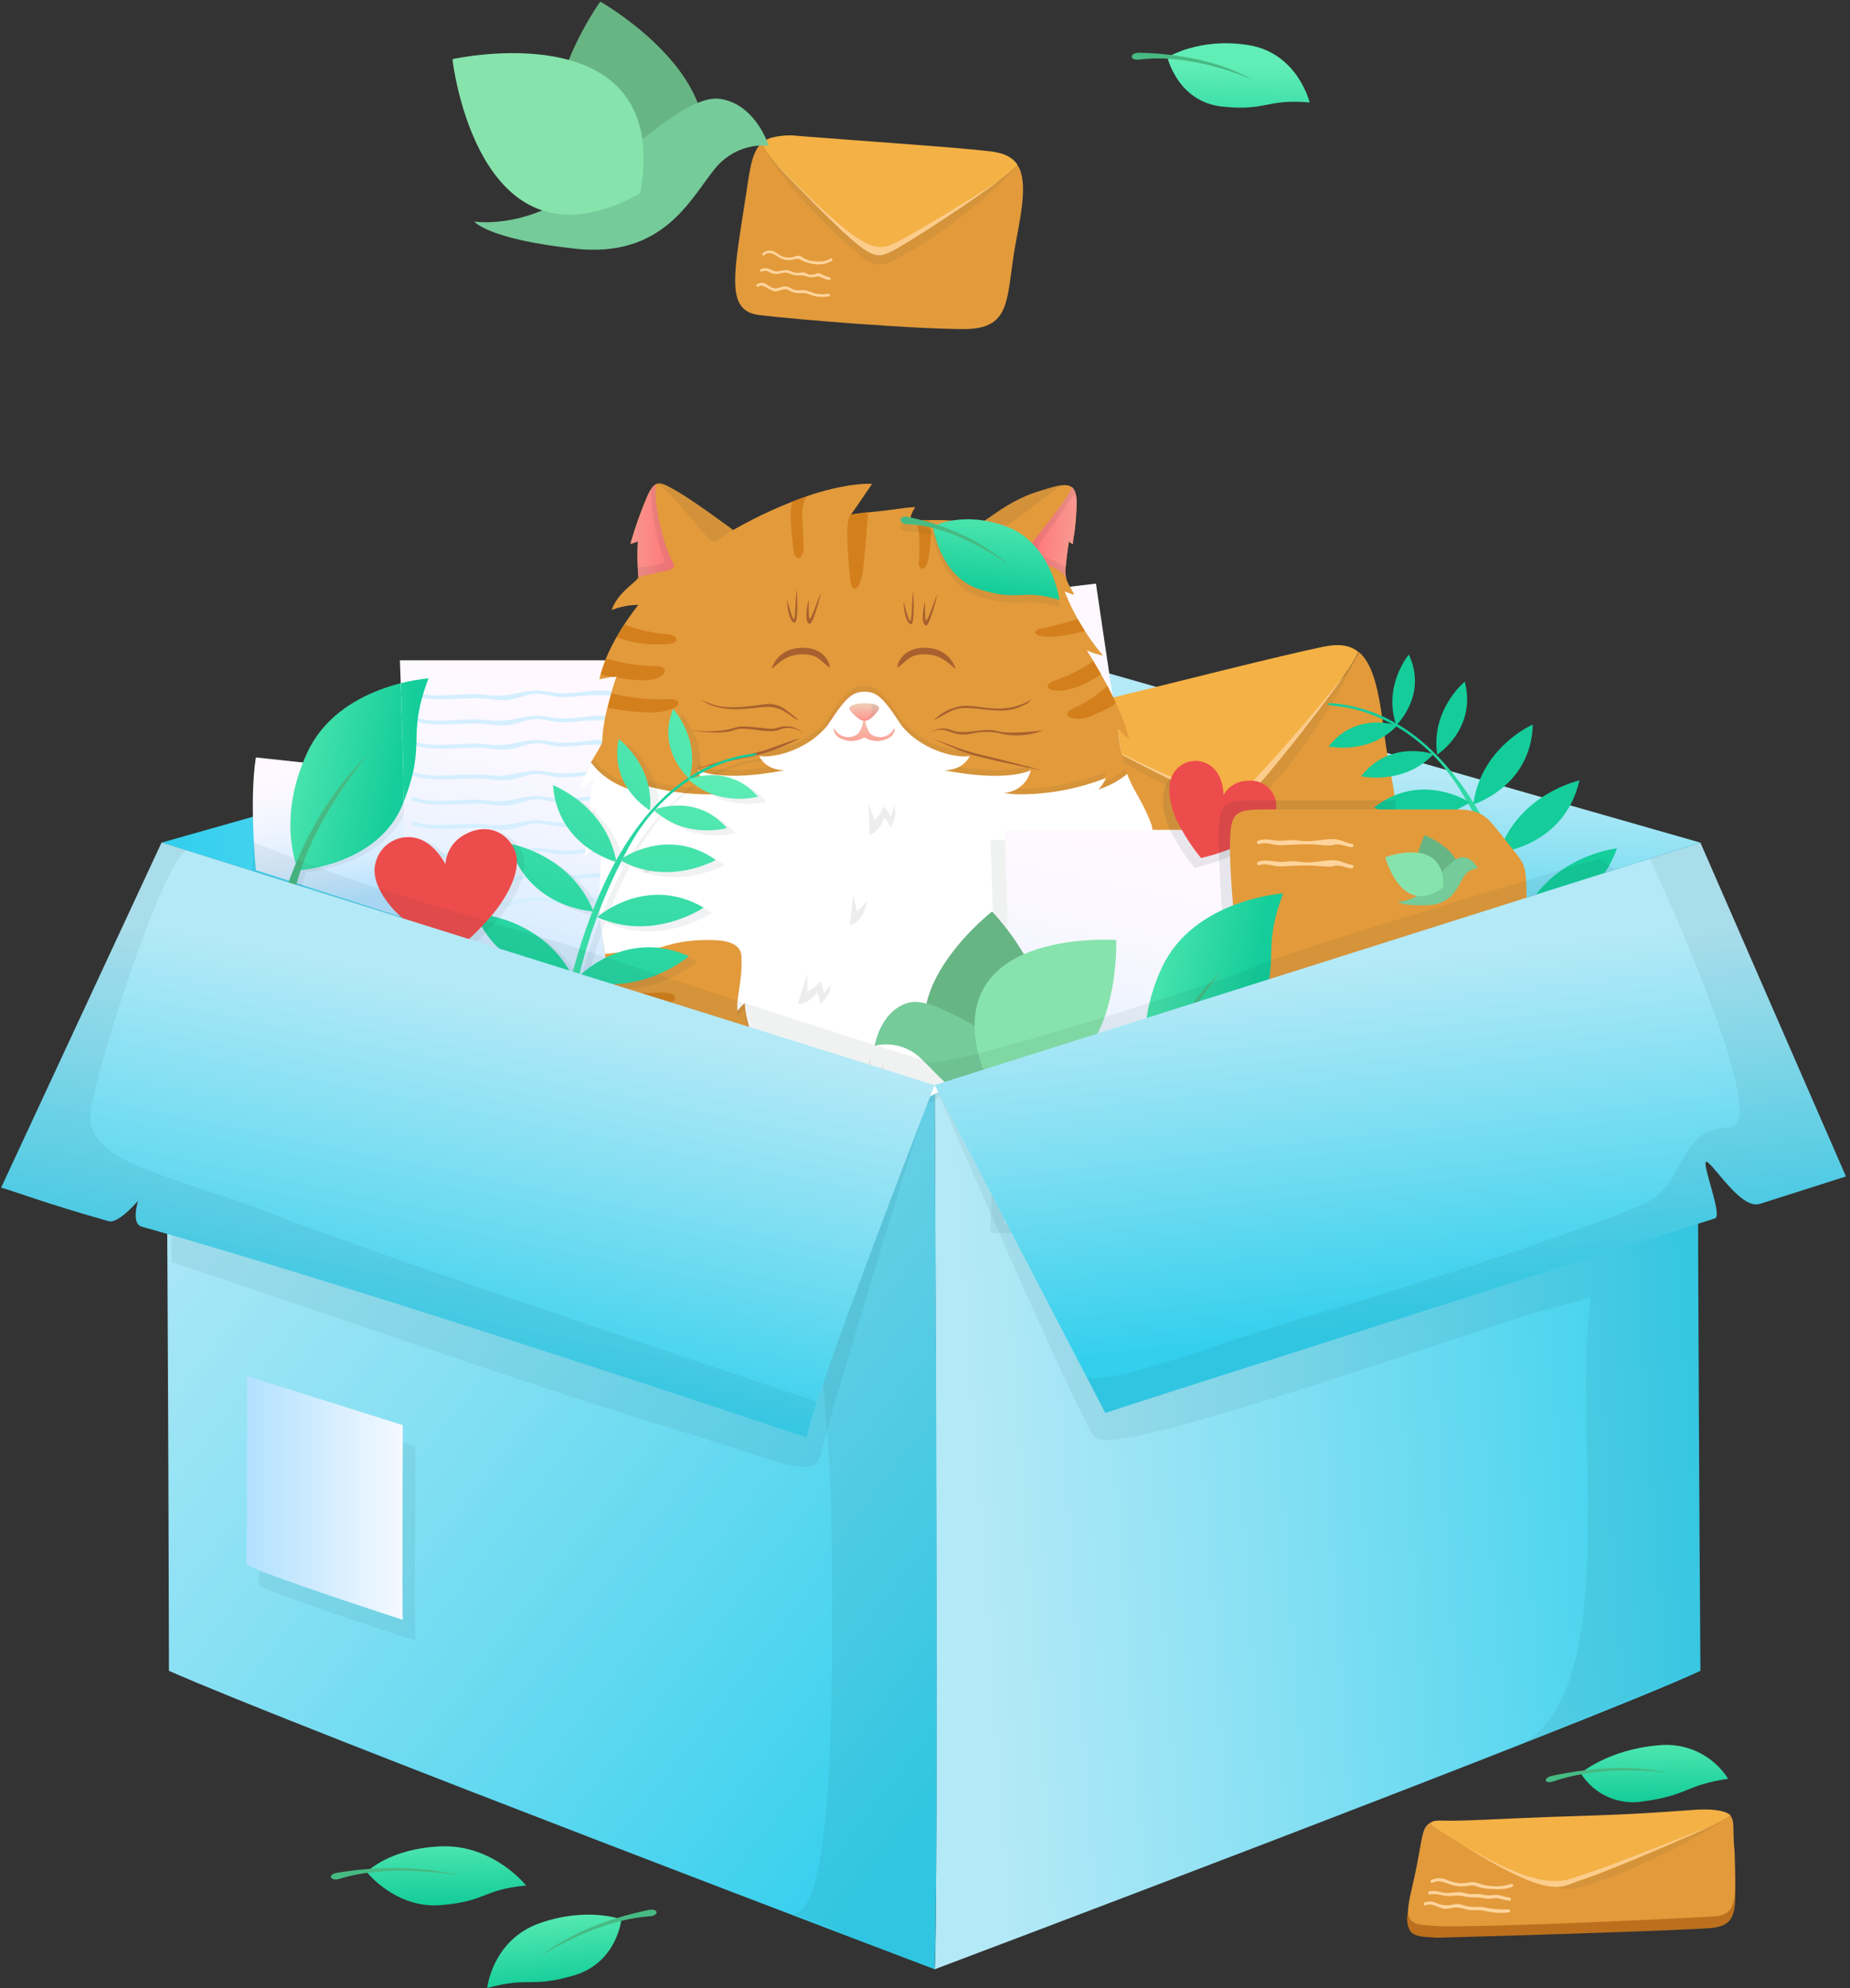 <?xml version="1.0" encoding="UTF-8"?>
<svg width="361px" height="388px" viewBox="0 0 361 388" version="1.1" xmlns="http://www.w3.org/2000/svg" xmlns:xlink="http://www.w3.org/1999/xlink">
    <rect x="0" y="0" width="361" height="388" fill="#333333" stroke="none"/>
    <!-- Generator: Sketch 52.4 (67378) - http://www.bohemiancoding.com/sketch -->
    <title>Creat a new company</title>
    <desc>Created with Sketch.</desc>
    <defs>
        <linearGradient x1="1.485%" y1="52.326%" x2="104.762%" y2="49.883%" id="linearGradient-1">
            <stop stop-color="#33CFED" offset="0%"></stop>
            <stop stop-color="#87E0F3" offset="63%"></stop>
            <stop stop-color="#B4E9F7" offset="100%"></stop>
        </linearGradient>
        <linearGradient x1="45.997%" y1="81.008%" x2="49.394%" y2="32.523%" id="linearGradient-2">
            <stop stop-color="#33CFED" offset="0%"></stop>
            <stop stop-color="#87E0F3" offset="63%"></stop>
            <stop stop-color="#B4E9F7" offset="100%"></stop>
        </linearGradient>
        <linearGradient x1="92.109%" y1="24.469%" x2="48.909%" y2="42.403%" id="linearGradient-3">
            <stop stop-color="#61EEB6" offset="0%"></stop>
            <stop stop-color="#14CD9A" offset="100%"></stop>
        </linearGradient>
        <linearGradient x1="1602.008%" y1="-10029.303%" x2="1578.874%" y2="-9207.732%" id="linearGradient-4">
            <stop stop-color="#61EEB6" offset="0%"></stop>
            <stop stop-color="#14CD9A" offset="100%"></stop>
        </linearGradient>
        <linearGradient x1="1573.938%" y1="-5384.181%" x2="1635.907%" y2="-4832.921%" id="linearGradient-5">
            <stop stop-color="#61EEB6" offset="0%"></stop>
            <stop stop-color="#14CD9A" offset="100%"></stop>
        </linearGradient>
        <linearGradient x1="1645.524%" y1="-10392.373%" x2="1621.609%" y2="-9528.729%" id="linearGradient-6">
            <stop stop-color="#61EEB6" offset="0%"></stop>
            <stop stop-color="#14CD9A" offset="100%"></stop>
        </linearGradient>
        <linearGradient x1="1749.544%" y1="-11732.559%" x2="1724.173%" y2="-10743.8%" id="linearGradient-7">
            <stop stop-color="#61EEB6" offset="0%"></stop>
            <stop stop-color="#14CD9A" offset="100%"></stop>
        </linearGradient>
        <linearGradient x1="1949.146%" y1="-12914.654%" x2="1920.864%" y2="-11811.512%" id="linearGradient-8">
            <stop stop-color="#61EEB6" offset="0%"></stop>
            <stop stop-color="#14CD9A" offset="100%"></stop>
        </linearGradient>
        <linearGradient x1="2604.04%" y1="-13297.356%" x2="2566.478%" y2="-12149.176%" id="linearGradient-9">
            <stop stop-color="#61EEB6" offset="0%"></stop>
            <stop stop-color="#14CD9A" offset="100%"></stop>
        </linearGradient>
        <linearGradient x1="2804.996%" y1="-13881.835%" x2="2765.548%" y2="-12673.028%" id="linearGradient-10">
            <stop stop-color="#61EEB6" offset="0%"></stop>
            <stop stop-color="#14CD9A" offset="100%"></stop>
        </linearGradient>
        <linearGradient x1="5570.497%" y1="-4825.137%" x2="5769.528%" y2="-4302.111%" id="linearGradient-11">
            <stop stop-color="#61EEB6" offset="0%"></stop>
            <stop stop-color="#14CD9A" offset="100%"></stop>
        </linearGradient>
        <linearGradient x1="7920.697%" y1="-4948.696%" x2="8191.389%" y2="-4408.986%" id="linearGradient-12">
            <stop stop-color="#61EEB6" offset="0%"></stop>
            <stop stop-color="#14CD9A" offset="100%"></stop>
        </linearGradient>
        <linearGradient x1="2765.603%" y1="-4454.453%" x2="2868.707%" y2="-3976.711%" id="linearGradient-13">
            <stop stop-color="#61EEB6" offset="0%"></stop>
            <stop stop-color="#14CD9A" offset="100%"></stop>
        </linearGradient>
        <linearGradient x1="1986.595%" y1="-5006.037%" x2="2062.579%" y2="-4477.131%" id="linearGradient-14">
            <stop stop-color="#61EEB6" offset="0%"></stop>
            <stop stop-color="#14CD9A" offset="100%"></stop>
        </linearGradient>
        <linearGradient x1="1683.681%" y1="-5521.967%" x2="1749.396%" y2="-4949.132%" id="linearGradient-15">
            <stop stop-color="#61EEB6" offset="0%"></stop>
            <stop stop-color="#14CD9A" offset="100%"></stop>
        </linearGradient>
        <linearGradient x1="103.239%" y1="44.504%" x2="5.649%" y2="54.577%" id="linearGradient-16">
            <stop stop-color="#33CFED" offset="0%"></stop>
            <stop stop-color="#87E0F3" offset="63%"></stop>
            <stop stop-color="#B4E9F7" offset="100%"></stop>
        </linearGradient>
        <linearGradient x1="91.972%" y1="93.765%" x2="15.588%" y2="8.895%" id="linearGradient-17">
            <stop stop-color="#33CFED" offset="0%"></stop>
            <stop stop-color="#87E0F3" offset="63%"></stop>
            <stop stop-color="#B4E9F7" offset="100%"></stop>
        </linearGradient>
        <linearGradient x1="9.32164953e-14%" y1="49.905%" x2="100%" y2="49.905%" id="linearGradient-18">
            <stop stop-color="#B2E1FF" offset="0%"></stop>
            <stop stop-color="#F4F9FF" offset="100%"></stop>
        </linearGradient>
        <linearGradient x1="47.048%" y1="84.281%" x2="53.942%" y2="2.188%" id="linearGradient-19">
            <stop stop-color="#B2E1FF" offset="0%"></stop>
            <stop stop-color="#C0E6FF" offset="10%"></stop>
            <stop stop-color="#DCEEFF" offset="32%"></stop>
            <stop stop-color="#EFF4FF" offset="54%"></stop>
            <stop stop-color="#FBF8FF" offset="77%"></stop>
            <stop stop-color="#FFF9FF" offset="100%"></stop>
        </linearGradient>
        <linearGradient x1="-6.397%" y1="142.036%" x2="42.384%" y2="41.974%" id="linearGradient-20">
            <stop stop-color="#B2E1FF" offset="0%"></stop>
            <stop stop-color="#BCE5FF" offset="15%"></stop>
            <stop stop-color="#F4F9FF" offset="100%"></stop>
        </linearGradient>
        <linearGradient x1="55.368%" y1="70.532%" x2="38.345%" y2="-4.633%" id="linearGradient-21">
            <stop stop-color="#B2E1FF" offset="0%"></stop>
            <stop stop-color="#C0E6FF" offset="10%"></stop>
            <stop stop-color="#DCEEFF" offset="32%"></stop>
            <stop stop-color="#EFF4FF" offset="54%"></stop>
            <stop stop-color="#FBF8FF" offset="77%"></stop>
            <stop stop-color="#FFF9FF" offset="100%"></stop>
        </linearGradient>
        <linearGradient x1="-14.787%" y1="34.509%" x2="79.675%" y2="56.858%" id="linearGradient-22">
            <stop stop-color="#61EEB6" offset="0%"></stop>
            <stop stop-color="#14CD9A" offset="100%"></stop>
        </linearGradient>
        <linearGradient x1="39.417%" y1="95.895%" x2="57.526%" y2="8.731%" id="linearGradient-23">
            <stop stop-color="#B2E1FF" offset="0%"></stop>
            <stop stop-color="#C0E6FF" offset="10%"></stop>
            <stop stop-color="#DCEEFF" offset="32%"></stop>
            <stop stop-color="#EFF4FF" offset="54%"></stop>
            <stop stop-color="#FBF8FF" offset="77%"></stop>
            <stop stop-color="#FFF9FF" offset="100%"></stop>
        </linearGradient>
        <linearGradient x1="-416.441%" y1="16.019%" x2="53.87%" y2="50.73%" id="linearGradient-24">
            <stop stop-color="#61EEB6" offset="0%"></stop>
            <stop stop-color="#14CD9A" offset="100%"></stop>
        </linearGradient>
        <linearGradient x1="51.363%" y1="131.281%" x2="48.173%" y2="-28.662%" id="linearGradient-25">
            <stop stop-color="#FF948D" offset="0%"></stop>
            <stop stop-color="#EDD6BC" offset="93%"></stop>
        </linearGradient>
        <linearGradient x1="93.106%" y1="50.91%" x2="-210.14%" y2="46.553%" id="linearGradient-26">
            <stop stop-color="#FF7678" offset="0%"></stop>
            <stop stop-color="#EDD6BC" offset="93%"></stop>
        </linearGradient>
        <linearGradient x1="25.448%" y1="41.094%" x2="229.654%" y2="72.027%" id="linearGradient-27">
            <stop stop-color="#FF7678" offset="0%"></stop>
            <stop stop-color="#EDD6BC" offset="93%"></stop>
        </linearGradient>
        <linearGradient x1="50.259%" y1="119.13%" x2="50.259%" y2="-18.841%" id="linearGradient-28">
            <stop stop-color="#FF948D" offset="15%"></stop>
            <stop stop-color="#EDD6BC" offset="93%"></stop>
        </linearGradient>
        <linearGradient x1="39.379%" y1="95.895%" x2="57.511%" y2="8.731%" id="linearGradient-29">
            <stop stop-color="#B2E1FF" offset="0%"></stop>
            <stop stop-color="#C0E6FF" offset="10%"></stop>
            <stop stop-color="#DCEEFF" offset="32%"></stop>
            <stop stop-color="#EFF4FF" offset="54%"></stop>
            <stop stop-color="#FBF8FF" offset="77%"></stop>
            <stop stop-color="#FFF9FF" offset="100%"></stop>
        </linearGradient>
        <linearGradient x1="-2.134%" y1="32.361%" x2="45.938%" y2="48.407%" id="linearGradient-30">
            <stop stop-color="#61EEB6" offset="0%"></stop>
            <stop stop-color="#14CD9A" offset="100%"></stop>
        </linearGradient>
        <linearGradient x1="171.815%" y1="-551.119%" x2="36.436%" y2="121.364%" id="linearGradient-31">
            <stop stop-color="#61EEB6" offset="0%"></stop>
            <stop stop-color="#14CD9A" offset="100%"></stop>
        </linearGradient>
        <linearGradient x1="152.143%" y1="-490.876%" x2="43.208%" y2="85.895%" id="linearGradient-32">
            <stop stop-color="#61EEB6" offset="0%"></stop>
            <stop stop-color="#14CD9A" offset="100%"></stop>
        </linearGradient>
        <linearGradient x1="152.332%" y1="-464.078%" x2="12.094%" y2="246.251%" id="linearGradient-33">
            <stop stop-color="#61EEB6" offset="0%"></stop>
            <stop stop-color="#14CD9A" offset="100%"></stop>
        </linearGradient>
        <linearGradient x1="130.616%" y1="-398.812%" x2="-17.272%" y2="433.421%" id="linearGradient-34">
            <stop stop-color="#61EEB6" offset="0%"></stop>
            <stop stop-color="#14CD9A" offset="100%"></stop>
        </linearGradient>
        <linearGradient x1="110.554%" y1="-295.578%" x2="-53.258%" y2="654.446%" id="linearGradient-35">
            <stop stop-color="#61EEB6" offset="0%"></stop>
            <stop stop-color="#14CD9A" offset="100%"></stop>
        </linearGradient>
        <linearGradient x1="96.554%" y1="-175.386%" x2="-118.348%" y2="881.654%" id="linearGradient-36">
            <stop stop-color="#61EEB6" offset="0%"></stop>
            <stop stop-color="#14CD9A" offset="100%"></stop>
        </linearGradient>
        <linearGradient x1="66.752%" y1="-29.23%" x2="-159.212%" y2="1082.486%" id="linearGradient-37">
            <stop stop-color="#61EEB6" offset="0%"></stop>
            <stop stop-color="#14CD9A" offset="100%"></stop>
        </linearGradient>
        <linearGradient x1="151.845%" y1="-104.251%" x2="-185.252%" y2="413.822%" id="linearGradient-38">
            <stop stop-color="#61EEB6" offset="0%"></stop>
            <stop stop-color="#14CD9A" offset="100%"></stop>
        </linearGradient>
        <linearGradient x1="140.543%" y1="-48.443%" x2="-327.119%" y2="480.218%" id="linearGradient-39">
            <stop stop-color="#61EEB6" offset="0%"></stop>
            <stop stop-color="#14CD9A" offset="100%"></stop>
        </linearGradient>
        <linearGradient x1="130.033%" y1="-169.379%" x2="-45.774%" y2="312.024%" id="linearGradient-40">
            <stop stop-color="#61EEB6" offset="0%"></stop>
            <stop stop-color="#14CD9A" offset="100%"></stop>
        </linearGradient>
        <linearGradient x1="131.376%" y1="-285.114%" x2="-1.202%" y2="260.317%" id="linearGradient-41">
            <stop stop-color="#61EEB6" offset="0%"></stop>
            <stop stop-color="#14CD9A" offset="100%"></stop>
        </linearGradient>
        <linearGradient x1="142.438%" y1="-431.119%" x2="26.833%" y2="169.855%" id="linearGradient-42">
            <stop stop-color="#61EEB6" offset="0%"></stop>
            <stop stop-color="#14CD9A" offset="100%"></stop>
        </linearGradient>
        <linearGradient x1="-14.743%" y1="34.472%" x2="79.645%" y2="56.821%" id="linearGradient-43">
            <stop stop-color="#61EEB6" offset="0%"></stop>
            <stop stop-color="#14CD9A" offset="100%"></stop>
        </linearGradient>
        <linearGradient x1="62.441%" y1="-15.497%" x2="45.657%" y2="88.612%" id="linearGradient-44">
            <stop stop-color="#61EEB6" offset="0%"></stop>
            <stop stop-color="#14CD9A" offset="100%"></stop>
        </linearGradient>
        <linearGradient x1="56.057%" y1="84.046%" x2="44.849%" y2="22%" id="linearGradient-45">
            <stop stop-color="#33CFED" offset="0%"></stop>
            <stop stop-color="#87E0F3" offset="63%"></stop>
            <stop stop-color="#B4E9F7" offset="100%"></stop>
        </linearGradient>
        <linearGradient x1="39.572%" y1="88.218%" x2="58.907%" y2="27.551%" id="linearGradient-46">
            <stop stop-color="#33CFED" offset="0%"></stop>
            <stop stop-color="#87E0F3" offset="63%"></stop>
            <stop stop-color="#B4E9F7" offset="100%"></stop>
        </linearGradient>
        <linearGradient x1="43.764%" y1="-34.163%" x2="51.774%" y2="92.107%" id="linearGradient-47">
            <stop stop-color="#61EEB6" offset="0%"></stop>
            <stop stop-color="#14CD9A" offset="100%"></stop>
        </linearGradient>
        <linearGradient x1="47.85%" y1="-26.003%" x2="51.979%" y2="93.509%" id="linearGradient-48">
            <stop stop-color="#61EEB6" offset="0%"></stop>
            <stop stop-color="#14CD9A" offset="100%"></stop>
        </linearGradient>
        <linearGradient x1="45.444%" y1="37.336%" x2="38.788%" y2="163.516%" id="linearGradient-49">
            <stop stop-color="#61EEB6" offset="0%"></stop>
            <stop stop-color="#14CD9A" offset="100%"></stop>
        </linearGradient>
        <linearGradient x1="119.745%" y1="-15.389%" x2="136.365%" y2="83.044%" id="linearGradient-50">
            <stop stop-color="#61EEB6" offset="0%"></stop>
            <stop stop-color="#14CD9A" offset="100%"></stop>
        </linearGradient>
    </defs>
    <g id="Login" stroke="none" stroke-width="1" fill="none" fill-rule="evenodd">
        <g id="2-create-company" transform="translate(-780, -72)">
            <g id="Creat-a-new-company" transform="translate(780, 72)">
                <polygon id="Path" fill="url(#linearGradient-1)" points="31.52 164.46 181.67 211.55 181.67 121.9"></polygon>
                <polygon id="Path" fill="url(#linearGradient-2)" points="331.81 164.46 182.39 121.69 181.67 121.9 181.67 211.55 182.39 211.78"></polygon>
                <path d="M243.93,154.91 C240.67,157.99 239.74,158.22 215.56,145.52 C211.08,143.17 208.23,141.25 208.75,140.09 C206.87,142.64 207.63,146.4 208.68,152.64 C211.68,170.51 212.31,179.29 219.97,177.8 C227.63,176.31 254.23,169.93 265.14,166.36 C276.05,162.79 271.73,156.24 270.14,143.28 C269.09,134.81 267.97,129.39 264.99,127.13 C266,128.19 247.19,151.83 243.93,154.91 Z" id="Path" fill="#E29A3B"></path>
                <path d="M215.56,145.52 C213.81,144.6 212.32,143.75 211.17,142.99 C214.36,145.76 221.12,150.62 234.34,156.48 C242.2,159.97 242.69,159.48 248.44,153 C253.78,147 261.44,135.88 264.37,128.7 C261.17,134.22 246.75,152.25 243.93,154.91 C240.67,158 239.74,158.22 215.56,145.52 Z" id="Path" fill="#002630" opacity="0.06"></path>
                <path d="M258.37,126.2 C250,127.89 228.53,133.39 216.1,136.41 C213.87,136.824 211.75,137.692 209.87,138.96 L209.06,139.71 C208.95,139.83 208.85,139.96 208.75,140.09 C208.23,141.25 211.08,143.17 215.56,145.52 C239.74,158.22 240.67,157.99 243.93,154.91 C247.19,151.83 265.93,128.19 264.93,127.13 C263.38,125.93 261.27,125.61 258.37,126.2 Z" id="Path" fill="#F4B145"></path>
                <path d="M244.13,152.78 C240.65,156.08 237.7,156.92 212.36,143.78 C213.29,144.34 214.36,144.93 215.56,145.56 C239.74,158.26 240.67,158.03 243.93,154.95 C246.34,152.67 257.25,139.14 262.35,131.82 C256.3,139.39 246.44,150.59 244.13,152.78 Z" id="Path" fill="#FCCC8B"></path>
                <path d="M301.34,203.78 C303.16,203.53 303.81,204.37 301.96,196.41 C300.11,188.45 291.17,139.88 259.96,137.25 C258.74,137.15 258.21,137.58 261.41,137.89 C265.71,138.3 277.12,141.54 284.83,154.03 C301.62,181.21 298.79,204.12 301.34,203.78 Z" id="Path" fill="url(#linearGradient-3)"></path>
                <path d="M298.74,190.52 C298.74,190.52 288.88,180.42 275.83,186.79 C275.83,186.79 286.14,195.15 298.74,190.52 Z" id="Path" fill="url(#linearGradient-4)"></path>
                <path d="M300.13,188.63 C300.13,188.63 314.45,188.99 319.43,175.12 C319.43,175.12 306,176.35 300.13,188.63 Z" id="Path" fill="url(#linearGradient-5)"></path>
                <path d="M296.45,179.33 C296.45,179.33 286.8,169.76 274.33,176.08 C274.33,176.08 284.39,184 296.45,179.33 Z" id="Path" fill="url(#linearGradient-6)"></path>
                <path d="M291.81,167.51 C291.81,167.51 281.89,159.6 270.96,166.73 C271,166.73 281.08,173 291.81,167.51 Z" id="Path" fill="url(#linearGradient-7)"></path>
                <path d="M286.86,156.62 C286.86,156.62 277.34,150.34 268.12,157.62 C268.12,157.61 277.71,162.44 286.86,156.62 Z" id="Path" fill="url(#linearGradient-8)"></path>
                <path d="M279.73,147.2 C279.73,147.2 271.28,144.2 265.62,151.5 C265.62,151.5 273.84,153.37 279.73,147.2 Z" id="Path" fill="url(#linearGradient-9)"></path>
                <path d="M272.67,141.59 C272.67,141.59 264.67,138.75 259.26,145.68 C259.26,145.68 267.07,147.45 272.67,141.59 Z" id="Path" fill="url(#linearGradient-10)"></path>
                <path d="M280.46,147.28 C280.46,147.28 288.22,142.28 285.83,133.04 C285.83,133 279.12,138.58 280.46,147.28 Z" id="Path" fill="url(#linearGradient-11)"></path>
                <path d="M272.47,141.54 C272.47,141.54 278.64,135.68 274.91,127.74 C274.91,127.74 269.78,133.9 272.47,141.54 Z" id="Path" fill="url(#linearGradient-12)"></path>
                <path d="M287.5,157 C287.5,157 298.8,153.57 299.1,141.41 C299.1,141.4 288.92,145.84 287.5,157 Z" id="Path" fill="url(#linearGradient-13)"></path>
                <path d="M292.47,166.4 C292.47,166.4 305.25,165.2 308.21,152.32 C308.21,152.32 296.4,154.85 292.47,166.4 Z" id="Path" fill="url(#linearGradient-14)"></path>
                <path d="M297.32,178.57 C297.32,178.57 310.9,178.8 315.52,165.57 C315.52,165.6 302.81,166.87 297.32,178.57 Z" id="Path" fill="url(#linearGradient-15)"></path>
                <path d="M219.11,167.83 C220.43,166.24 222.22,167.53 223.76,167.36 C225.3,167.19 226.2,166.36 227.67,166.31 C229.97,166.31 232.44,166.13 234.07,164.22 C234.35,163.89 233.87,163.4 233.58,163.74 C231.58,166.06 229.4,164.92 226.96,165.37 C226.307,165.561 225.682,165.837 225.1,166.19 C222.77,167.19 220.43,165.19 218.62,167.35 C218.34,167.69 218.82,168.18 219.11,167.83 Z" id="Path" fill="#FFD49C"></path>
                <path d="M219.77,171.49 C220.56,170.84 222.3,171.17 223.33,170.9 C224.85,170.49 226.26,170.07 227.81,169.77 C230.112,169.205 232.451,168.807 234.81,168.58 C235.25,168.58 235.25,167.87 234.81,167.89 C232.73,168.01 232.87,167.77 231.52,168.08 C229.63,168.52 227.74,168.96 225.82,169.28 C224.29,169.54 223,170.06 221.41,170.37 C220.41,170.58 220.18,170.28 219.29,171.01 C218.95,171.29 219.44,171.77 219.78,171.49 L219.77,171.49 Z" id="Path" fill="#FFD49C"></path>
                <path d="M220.08,175.05 C220.41,174.66 223.63,174.89 224.47,174.64 C225.227,174.24 226.016,173.906 226.83,173.64 C227.47,173.55 228.14,173.73 228.83,173.64 C231.16,173.32 233.83,173.1 236,172.06 C236.4,171.87 236.05,171.28 235.65,171.47 C233.72,172.39 232.27,172.01 230.31,172.34 C229.905,172.513 229.483,172.64 229.05,172.72 C228.221,173.145 227.249,173.196 226.38,172.86 C226.22,172.86 226.01,172.94 225.87,172.95 C225.3,173 225.54,173.3 224.87,173.48 C223.654,173.656 222.428,173.763 221.2,173.8 C220.39,173.93 220.13,173.87 219.57,174.52 C219.29,174.86 219.77,175.35 220.06,175.01 L220.08,175.05 Z" id="Path" fill="#FFD49C"></path>
                <path d="M182.39,211.78 C182.39,211.78 183.16,375.61 182.39,384.35 C182.39,384.35 309.78,336.3 331.81,326.1 C331.81,326.1 330.67,170.65 331.81,164.46 L182.39,211.78 Z" id="Path" fill="url(#linearGradient-16)"></path>
                <path d="M182.39,211.78 C182.39,211.78 183.3,358.5 182.39,384.35 C182.39,384.35 56.66,336.63 32.97,326.1 C32.97,326.1 32.66,170.65 31.52,164.46 L182.39,211.78 Z" id="Path" fill="url(#linearGradient-17)"></path>
                <path d="M81.05,282.25 C81.05,282.25 80.89,318.42 81.05,320.2 C81.05,320.2 53.98,311.44 50.56,309.43 C50.56,309.43 50.79,273.85 50.56,272.59 L81.05,282.25 Z" id="Path" fill="#002630" opacity="0.06"></path>
                <path d="M182.39,211.78 L161.55,205.18 L153.98,205.61 C153.98,205.61 162.1,275.2 162.24,296.23 C162.38,317.26 163.76,377.04 153.98,373.23 C170.78,379.86 182.39,384.39 182.39,384.39 C183.3,358.5 182.39,211.78 182.39,211.78 Z" id="Path" fill="#002630" opacity="0.06"></path>
                <path d="M160.37,283.12 C161.65,276.93 178.62,221.53 180.09,217.74 C174.09,233.3 158.34,274.4 157.46,280.57 C157.46,280.57 80.2,254.57 33.46,241.06 C33.46,243.69 33.46,243.68 33.46,246.34 C58.8,254.59 103.15,270.34 129.79,278.39 C154.42,285.85 159.1,289.31 160.37,283.12 Z" id="Path" fill="#002630" opacity="0.06"></path>
                <path d="M78.6,278.15 C78.6,278.15 78.44,314.32 78.6,316.15 C78.6,316.15 51.53,307.38 48.11,305.38 C48.11,305.38 48.34,269.8 48.11,268.54 L78.6,278.15 Z" id="Path" fill="url(#linearGradient-18)"></path>
                <path d="M296.45,340.58 L331.81,326.1 C331.81,326.1 331.49,295.56 331.36,248.4 C331.36,246.91 331.36,245.4 331.36,243.94 L331.36,243.39 C331.36,241.92 331.36,240.45 331.36,238.99 C331.29,207.25 331.36,178.17 331.63,168.06 L302.44,187.6 C302.44,187.6 310.17,220.2 310.5,245.44 C269.65,258.44 218.09,274.89 215.69,275.77 L182.39,211.77 C182.39,211.77 210.39,276.92 213.7,280.56 C217.01,284.2 265.48,267.28 293.91,258 C298.78,256.41 304.38,254.83 310.33,253.32 C310.25,254.45 310.16,255.56 310.05,256.63 C307.35,281.53 316.37,330.87 296.45,340.58 Z" id="Path" fill="#002630" opacity="0.06"></path>
                <path d="M131.33,188.4 C133.62,187.55 134.65,189.9 136.33,190.65 C138.01,191.4 139.51,191.14 141.1,192.09 C143.28,193.39 146.1,194.39 148.57,193.51 C148.99,193.36 148.81,192.69 148.39,192.84 C146.852,193.292 145.205,193.197 143.73,192.57 C142.51,192.18 141.92,191.37 140.86,190.82 C140.372,190.563 139.831,190.422 139.28,190.41 C137.673,190.324 136.135,189.729 134.89,188.71 C134.59,188.52 134.42,188.12 134.11,187.92 C133.216,187.324 132.072,187.252 131.11,187.73 C130.7,187.89 130.88,188.55 131.29,188.4 L131.33,188.4 Z" id="Path" fill="#FFD49C"></path>
                <path d="M129.77,192.5 C130.98,192.45 132.62,193.6 133.77,193.97 C134.903,194.142 136.026,194.383 137.13,194.69 C137.76,194.96 138.32,195.24 138.97,195.45 C140.25,195.87 141.5,196.36 142.78,196.78 C144.66,197.4 142.31,195.94 145.13,197.44 C145.72,197.75 146.13,198.06 146.75,198.34 C147.15,198.53 147.5,197.94 147.1,197.75 C146.1,197.28 145.3,196.29 144.27,195.96 C142.33,195.33 139.7,195.23 137.76,194.29 C136.778,193.815 135.735,193.479 134.66,193.29 C132.74,192.86 131.66,191.74 129.72,191.81 C129.28,191.81 129.27,192.52 129.72,192.5 L129.77,192.5 Z" id="Path" fill="#FFD49C"></path>
                <path d="M128.09,196.27 C128.83,196 131.63,198.15 132.74,198.41 C134.291,198.706 135.806,199.166 137.26,199.78 C138.69,200.42 140.2,200.78 141.65,201.47 C142.993,202.104 144.44,202.487 145.92,202.6 C146.36,202.6 146.36,201.95 145.92,201.91 C143.44,201.72 142.09,200.57 139.92,199.66 C138.939,199.53 137.974,199.299 137.04,198.97 L135.64,197.87 C135.3,197.73 135.33,197.82 134.72,197.6 C134.11,197.38 132.89,197.34 132.33,197.16 C129.76,196.3 131.78,196.78 130.24,196.04 C129.24,195.58 128.95,195.22 127.87,195.6 C127.45,195.75 127.63,196.42 128.05,196.27 L128.09,196.27 Z" id="Path" fill="#FFD49C"></path>
                <path d="M129.77,123.45 C130.87,123.45 207.58,114.72 213.86,113.9 C213.86,113.9 222.6,173.63 224.78,184.71 C224.78,184.71 142.78,195.42 137.78,195.71 L129.77,123.45 Z" id="Path" fill="url(#linearGradient-19)"></path>
                <path d="M144.36,128.87 C144.36,128.87 146.82,168.93 145.36,194.87 L147.08,194.66 C148.7,168.77 146.17,127.54 146.17,127.54 L130.22,127.54 L130.37,128.87 L144.36,128.87 Z" id="Path" fill="#002630" opacity="0.06"></path>
                <path d="M187.39,171.22 C179.09,176.81 163.39,176.55 157.12,165.05 C150.85,153.55 153.76,137.23 168.34,132.21 C182.92,127.19 193.55,137.01 196.26,146.49 C198.975,155.785 195.394,165.77 187.39,171.22 Z" id="Path" fill="#ED4C4C"></path>
                <path d="M167,143.6 C166.943,150.393 167.797,157.164 169.54,163.73 C170.54,167.13 185.13,156.79 189.27,153.42 C192.17,151.06 185.27,148.24 175.13,143.73 C169.87,141.41 167,140.2 167,143.6 Z" id="Path" fill="url(#linearGradient-20)"></path>
                <path d="M49.93,169.83 C49.93,169.83 48.59,156.21 49.93,147.83 C49.93,147.83 86.21,151.77 90.03,152.04 L99.03,163.2 L99.03,185.6 L49.93,169.83 Z" id="Path" fill="url(#linearGradient-21)"></path>
                <path d="M61,147.31 C56.16,157.72 57.82,165.89 58.78,168.97 C57.59,171.832 56.565,174.76 55.71,177.74 C54.8,180.79 57.66,181.07 57.95,178.19 C58.25,175.49 58.843,172.831 59.72,170.26 C62.35,170 75.4,168.15 79.72,157.26 C84.52,145.1 80.21,144.81 84.67,132.88 C84.7,132.85 67.25,134 61,147.31 Z" id="Path" fill="#002630" opacity="0.06"></path>
                <path d="M83.61,132.4 C83.61,132.4 66.16,133.53 59.96,146.87 C53.76,160.21 58.21,169.87 58.21,169.87 C58.21,169.87 73.86,168.96 78.66,156.8 C83.46,144.64 79.15,144.34 83.61,132.4 Z" id="Path" fill="url(#linearGradient-22)"></path>
                <path d="M71.84,147.26 C71.84,147.26 58.45,162.56 56.9,177.75 C56.61,180.63 53.75,180.35 54.66,177.3 C55.57,174.25 59.9,158.66 71.84,147.26 Z" id="Path" fill="#47BA83"></path>
                <path d="M78.82,164.46 C78.82,148 78.03,128.87 78.03,128.87 L144.36,128.87 C144.36,128.87 147.63,182.15 144.36,205.61 L78,205.61 C78,205.61 78.82,180.2 78.82,164.46 Z" id="Path" fill="url(#linearGradient-23)"></path>
                <path d="M140.32,135.35 C134.79,134.71 129.57,135.35 124.06,135.35 C121.58,135.35 119.19,134.68 116.7,134.75 C114.21,134.82 111.7,135.5 109.03,135.26 C106.95,135.07 105.25,134.55 103.13,134.89 C100.13,135.37 98.4,136.07 94.99,135.63 C90.32,135.02 85.17,136.55 80.72,135.03 C80.3,134.89 80.12,135.55 80.54,135.7 C85.25,137.31 90.6,135.82 95.54,136.44 C96.797,136.665 98.079,136.715 99.35,136.59 C101.15,136.34 102.95,135.42 104.79,135.39 C106.16,135.531 107.522,135.741 108.87,136.02 C110.484,136.099 112.101,136.022 113.7,135.79 C116.567,135.586 119.446,135.653 122.3,135.99 C128.3,136.39 134.25,135.35 140.3,136.05 C140.74,136.1 140.73,135.41 140.3,135.36 L140.32,135.35 Z" id="Path" fill="#D5EFFF"></path>
                <path d="M140.32,140.27 C134.79,139.63 129.57,140.27 124.06,140.27 C121.58,140.27 119.19,139.6 116.7,139.67 C114.21,139.74 111.7,140.42 109.03,140.18 C106.95,139.99 105.25,139.47 103.13,139.81 C100.13,140.29 98.4,140.99 94.99,140.55 C90.32,139.94 85.17,141.47 80.72,139.95 C80.3,139.81 80.12,140.48 80.54,140.62 C85.25,142.23 90.6,140.75 95.54,141.36 C96.797,141.585 98.079,141.635 99.35,141.51 C101.15,141.26 102.95,140.34 104.79,140.31 C106.14,140.31 107.53,140.83 108.87,140.94 C110.484,141.024 112.102,140.947 113.7,140.71 C116.567,140.506 119.446,140.573 122.3,140.91 C128.3,141.32 134.25,140.27 140.3,140.97 C140.74,140.97 140.73,140.33 140.3,140.28 L140.32,140.27 Z" id="Path" fill="#D5EFFF"></path>
                <path d="M140.32,145 C134.79,144.37 129.57,145 124.06,145 C121.58,145 119.19,144.33 116.7,144.41 C114.21,144.49 111.7,145.16 109.03,144.92 C106.95,144.73 105.25,144.2 103.13,144.54 C100.13,145.03 98.4,145.73 94.99,145.28 C90.32,144.68 85.17,146.21 80.72,144.69 C80.3,144.54 80.12,145.21 80.54,145.35 C85.25,146.96 90.6,145.48 95.54,146.09 C96.797,146.315 98.079,146.365 99.35,146.24 C101.15,145.99 102.95,145.07 104.79,145.04 C106.14,145.04 107.53,145.57 108.87,145.68 C110.484,145.755 112.101,145.675 113.7,145.44 C116.567,145.239 119.446,145.309 122.3,145.65 C128.3,146.05 134.25,145 140.3,145.65 C140.74,145.7 140.73,145.01 140.3,144.96 L140.32,145 Z" id="Path" fill="#D5EFFF"></path>
                <path d="M140.32,151 C134.79,150.37 129.57,151 124.06,151 C121.58,151 119.19,150.33 116.7,150.41 C114.21,150.49 111.7,151.16 109.03,150.92 C106.95,150.73 105.25,150.2 103.13,150.54 C100.13,151.03 98.4,151.73 94.99,151.28 C90.32,150.68 85.17,152.21 80.72,150.69 C80.3,150.54 80.12,151.21 80.54,151.35 C85.25,152.96 90.6,151.48 95.54,152.09 C96.797,152.315 98.079,152.365 99.35,152.24 C101.15,151.99 102.95,151.07 104.79,151.04 C106.14,151.04 107.53,151.57 108.87,151.68 C110.484,151.755 112.101,151.675 113.7,151.44 C116.567,151.239 119.446,151.309 122.3,151.65 C128.3,152.05 134.25,151 140.3,151.65 C140.74,151.7 140.73,151.01 140.3,150.96 L140.32,151 Z" id="Path" fill="#D5EFFF"></path>
                <path d="M140.32,155.94 C134.79,155.31 129.57,155.94 124.06,155.94 C121.58,155.94 119.19,155.26 116.7,155.34 C114.21,155.42 111.7,156.09 109.03,155.85 C106.95,155.66 105.25,155.13 103.13,155.48 C100.13,155.96 98.4,156.66 94.99,156.22 C90.32,155.61 85.17,157.14 80.72,155.62 C80.3,155.48 80.12,156.14 80.54,156.28 C85.25,157.89 90.6,156.41 95.54,157.02 C96.797,157.248 98.079,157.302 99.35,157.18 C101.15,156.92 102.95,156 104.79,155.97 C106.14,155.97 107.53,156.5 108.87,156.61 C110.484,156.684 112.101,156.607 113.7,156.38 C116.566,156.171 119.446,156.238 122.3,156.58 C128.3,156.98 134.25,155.93 140.3,156.63 C140.74,156.68 140.73,155.99 140.3,155.94 L140.32,155.94 Z" id="Path" fill="#D5EFFF"></path>
                <path d="M140.32,160.66 C134.79,160.02 129.57,160.66 124.06,160.66 C121.58,160.66 119.19,159.99 116.7,160.06 C114.21,160.13 111.7,160.81 109.03,160.57 C106.95,160.38 105.25,159.86 103.13,160.2 C100.13,160.68 98.4,161.38 94.99,160.94 C90.32,160.33 85.17,161.86 80.72,160.34 C80.3,160.2 80.12,160.86 80.54,161.01 C85.25,162.62 90.6,161.13 95.54,161.74 C96.797,161.968 98.079,162.022 99.35,161.9 C101.15,161.65 102.95,160.73 104.79,160.7 C106.16,160.841 107.522,161.051 108.87,161.33 C110.484,161.409 112.101,161.332 113.7,161.1 C116.567,160.896 119.446,160.963 122.3,161.3 C128.3,161.7 134.25,160.66 140.3,161.3 C140.74,161.36 140.73,160.67 140.3,160.62 L140.32,160.66 Z" id="Path" fill="#D5EFFF"></path>
                <path d="M140.32,166.07 C134.79,165.43 129.57,166.07 124.06,166.07 C121.58,166.07 119.19,165.4 116.7,165.47 C114.21,165.54 111.7,166.23 109.03,165.99 C106.95,165.79 105.25,165.27 103.13,165.61 C100.13,166.09 98.4,166.8 94.99,166.35 C90.32,165.74 85.17,167.27 80.72,165.76 C80.3,165.61 80.12,166.28 80.54,166.42 C85.25,168.03 90.6,166.55 95.54,167.16 C96.797,167.385 98.079,167.435 99.35,167.31 C101.15,167.06 102.95,166.14 104.79,166.11 C106.14,166.11 107.53,166.63 108.87,166.74 C110.484,166.824 112.102,166.747 113.7,166.51 C116.567,166.311 119.446,166.378 122.3,166.71 C128.3,167.12 134.25,166.07 140.3,166.77 C140.74,166.82 140.73,166.13 140.3,166.08 L140.32,166.07 Z" id="Path" fill="#D5EFFF"></path>
                <path d="M140.32,171 C134.79,170.37 129.57,171 124.06,171 C121.58,171 119.19,170.33 116.7,170.4 C114.21,170.47 111.7,171.16 109.03,170.92 C106.95,170.73 105.25,170.2 103.13,170.54 C100.13,171.03 98.4,171.73 94.99,171.28 C90.32,170.68 85.17,172.2 80.72,170.69 C80.3,170.54 80.12,171.21 80.54,171.35 C85.25,172.96 90.6,171.48 95.54,172.09 C96.797,172.315 98.079,172.365 99.35,172.24 C101.15,171.99 102.95,171.07 104.79,171.04 C106.14,171.04 107.53,171.56 108.87,171.67 C110.484,171.754 112.102,171.677 113.7,171.44 C116.567,171.239 119.446,171.309 122.3,171.65 C128.3,172.05 134.25,171 140.3,171.7 C140.74,171.75 140.73,171.06 140.3,171.01 L140.32,171 Z" id="Path" fill="#D5EFFF"></path>
                <path d="M140.32,175.7 C134.79,175.07 129.57,175.7 124.06,175.7 C121.58,175.7 119.19,175.03 116.7,175.1 C114.21,175.17 111.7,175.85 109.03,175.61 C106.95,175.42 105.25,174.89 103.13,175.24 C100.13,175.72 98.4,176.42 94.99,175.98 C90.32,175.37 85.17,176.9 80.72,175.38 C80.3,175.24 80.12,175.9 80.54,176.04 C85.25,177.65 90.6,176.17 95.54,176.78 C96.797,177.008 98.079,177.062 99.35,176.94 C101.15,176.69 102.95,175.76 104.79,175.73 C106.14,175.73 107.53,176.26 108.87,176.37 C110.484,176.444 112.101,176.367 113.7,176.14 C116.567,175.936 119.446,176.003 122.3,176.34 C128.3,176.74 134.25,175.69 140.3,176.39 C140.74,176.44 140.73,175.75 140.3,175.7 L140.32,175.7 Z" id="Path" fill="#D5EFFF"></path>
                <path d="M78.2,133.35 C78.38,138.49 78.65,147.35 78.77,156.52 C83.4,144.63 79.18,144.25 83.61,132.4 C81.784,132.569 79.974,132.887 78.2,133.35 Z" id="Path" fill="url(#linearGradient-24)"></path>
                <path d="M201.87,178.69 C202.27,180.36 169.44,193.27 164.34,194.47 C159.24,195.67 158.17,195.37 141.15,168.37 C137.99,163.37 136.23,159.76 137.44,158.9 C134.04,160.37 132.61,164.62 130.02,171.54 C122.59,191.36 118.09,200.61 126.71,203.54 C135.13,206.46 164.58,215.23 178.17,218.22 C179.63,215.95 182.39,211.73 182.39,211.73 L187.24,218.15 C192.4,215.78 193.31,208.15 197.62,197.99 C201.51,188.86 203.56,182.73 201.87,178.69 Z" id="Path" fill="#E29A3B"></path>
                <path d="M141.15,168.37 C139.92,166.42 138.9,164.68 138.15,163.24 C139.75,167.91 143.75,176.78 153.68,190.44 C159.59,198.57 160.37,198.37 169.97,195.19 C178.9,192.19 193.12,185.47 200.31,179.93 C193.84,183.64 168.71,193.43 164.31,194.47 C159.24,195.67 158.17,195.37 141.15,168.37 Z" id="Path" fill="#002630" opacity="0.06"></path>
                <path d="M195.75,173.9 C186.29,170.71 161.37,163.7 147.03,159.48 C143.66,158.48 141.18,158.13 139.24,158.4 L137.98,158.69 C137.796,158.75 137.616,158.82 137.44,158.9 C136.23,159.76 137.99,163.37 141.15,168.37 C158.15,195.37 159.24,195.67 164.34,194.47 C169.44,193.27 202.27,180.36 201.87,178.69 C201,176.55 199,175 195.75,173.9 Z" id="Path" fill="#F4B145"></path>
                <path d="M165.79,192.44 C160.34,193.74 156.86,192.87 138.96,164.7 C139.57,165.81 140.31,167.04 141.15,168.37 C158.15,195.37 159.24,195.67 164.34,194.47 C168.11,193.58 187.06,186.29 196.5,181.87 C185.93,186 169.4,191.57 165.79,192.44 Z" id="Path" fill="#FCCC8B"></path>
                <path d="M220,151.16 C215.49,155.01 207.64,156.61 196.52,154.94 C183.72,153.02 178.52,145.64 175.32,140.8 C172.12,135.96 170.85,135.09 168.69,135.09 C166.53,135.09 165.22,135.96 162.05,140.8 C158.88,145.64 153.65,153.02 140.85,154.94 C127.85,156.89 119.34,154.39 115.39,149.04 C114.488,150.517 113.779,152.103 113.28,153.76 C113.28,153.76 117.43,151.57 116.28,152.22 C115.76,152.51 115.12,156.93 114.83,158.95 C115.564,158.525 116.218,157.973 116.76,157.32 C116.76,157.32 114.26,164.24 114.16,166.84 C115.16,166.108 116.262,165.525 117.43,165.11 C117.43,165.11 117.24,172.7 117.04,176.55 C116.84,180.4 118.77,188.55 118.29,190.68 C119.05,190.605 119.779,190.34 120.41,189.91 C120.41,189.91 118.68,196.64 118.01,197.79 C118.94,197.458 119.791,196.937 120.51,196.26 C120.51,196.26 119.45,202.12 119.26,203.95 C119.26,203.95 120.26,203.08 120.89,202.41 C120.89,202.41 120.61,208.12 120.41,213.78 C134.832,225.652 152.94,232.13 171.62,232.1 C176.62,232.1 177.68,212.66 182.45,211.78 C182.45,211.78 216.55,220.21 227.72,209.42 C227.15,191.14 225.94,164.51 224.82,161.26 C223.19,156.74 221.23,154.65 220,151.16 Z" id="Path" fill="#E29A3B"></path>
                <path d="M132.22,219.23 C130.126,219.125 128.06,218.707 126.09,217.99 C128.21,219.43 130.39,220.78 132.65,221.99 C136.1,221.42 137,219.34 132.22,219.23 Z" id="Path" fill="#D37F1C"></path>
                <path d="M140.8,154.84 C153.6,152.92 158.8,145.54 162,140.7 C165.2,135.86 166.47,135 168.64,135 C170.81,135 172.1,135.87 175.27,140.7 C178.44,145.53 183.67,152.92 196.47,154.84 C207.59,156.51 215.47,154.91 219.95,151.06 C219.81,150.69 219.68,150.32 219.57,149.92 C218.818,147.381 218.332,144.77 218.12,142.13 C218.7,142.8 220.33,144.34 220.33,144.34 C218.89,137.47 212.07,126.94 212.07,126.94 C213.081,127.404 214.146,127.739 215.24,127.94 C212.068,124.215 209.534,119.991 207.74,115.44 C208.32,115.63 209.57,116.12 209.57,116.12 C209.28,114.77 207.64,113.81 207.93,110.83 C208.22,107.85 208.61,105.54 208.61,105.54 C208.61,105.92 209.37,106.21 209.37,106.21 C209.37,104.67 209.79,104.77 210.07,99 C210.35,93.23 207.55,94.39 202.55,95.93 C195.71,98.03 191.55,102.85 190.21,102.37 C186.26,100.96 177.55,101.69 177.55,101.69 C177.666,100.714 178.031,99.784 178.61,98.99 C176.77,98.99 173.8,99.58 171.61,99.77 C169.42,99.96 166.04,100.44 166.04,100.44 C166.71,99.58 170.17,94.44 170.17,94.44 C170.17,94.44 166.32,94.06 158.63,96.44 C153.227,98.267 148.013,100.611 143.06,103.44 C143.06,103.44 135.27,97.67 132.06,95.85 C128.85,94.03 127.83,93.25 126.19,97.1 C124.95,100.032 123.892,103.038 123.02,106.1 C123.519,106.004 124.003,105.842 124.46,105.62 C124.331,107.953 124.364,110.292 124.56,112.62 C124.66,113.29 120.43,115.62 119.37,119.06 C121.023,118.407 122.783,118.067 124.56,118.06 C124.56,118.06 118.4,125.56 116.96,132.58 C116.96,132.58 119.08,132.19 120.33,131.9 C120.33,131.9 117.54,139.9 117.54,144.59 C117.54,145.25 116.44,146.86 115.32,148.81 C119.29,154.29 127.82,156.79 140.8,154.84 Z" id="Path" fill="#E29A3B"></path>
                <path d="M138,104.83 C139.92,106.83 140,105.09 143,103.48 C143,103.48 135.21,97.71 132,95.89 C130.07,94.78 128.92,94.06 127.95,94.53 C129.29,94 136.12,102.81 138,104.83 Z" id="Path" fill="#002630" opacity="0.07"></path>
                <path d="M200.14,100 C204.39,96.81 206.66,94.51 208.3,94.73 C207.01,94.48 205.05,95.16 202.55,95.93 C195.71,98.03 191.55,102.85 190.21,102.37 C194.38,103.77 195.23,103.66 200.14,100 Z" id="Path" fill="#002630" opacity="0.07"></path>
                <path d="M116,149.71 L116.09,149.82 C116.31,150.06 116.53,150.29 116.76,150.51 L116.88,150.62 C117.12,150.85 117.37,151.07 117.63,151.29 C117.91,151.51 118.2,151.73 118.51,151.94 C118.82,152.15 119.14,152.35 119.46,152.54 L119.54,152.54 C119.867,152.727 120.2,152.907 120.54,153.08 L120.59,153.08 C121.352,153.445 122.137,153.759 122.94,154.02 C122.517,153.546 122.139,153.034 121.81,152.49 C119.432,151.606 117.323,150.121 115.69,148.18 C115.56,148.39 115.44,148.61 115.31,148.83 C115.522,149.137 115.752,149.431 116,149.71 Z" id="Path" fill="#002630" opacity="0.06"></path>
                <path d="M153,150.34 C152.041,150.348 151.094,150.136 150.23,149.72 C146.56,150.28 140.08,150.91 136.12,149.22 C136.225,149.676 136.389,150.117 136.61,150.53 C142.35,152.59 152.42,150.47 153,150.34 Z" id="Path" fill="#002630" opacity="0.06"></path>
                <path d="M188.33,147.63 C188.678,147.294 188.963,146.898 189.17,146.46 C185.86,146.9 179.44,144.98 175.85,140.46 C175.65,140.16 175.45,139.87 175.27,139.58 C172.1,134.74 170.8,133.88 168.64,133.88 C166.48,133.88 165.17,134.74 162,139.58 C161.82,139.87 161.62,140.16 161.42,140.46 C157.83,144.98 151.42,146.9 148.11,146.46 C148.311,146.899 148.592,147.295 148.94,147.63 C153.758,147.472 158.287,145.294 161.42,141.63 C161.62,141.33 161.82,141.04 162,140.75 C165.17,135.92 166.47,135.05 168.64,135.05 C170.81,135.05 172.1,135.92 175.27,140.75 C175.45,141.04 175.65,141.33 175.85,141.62 C178.981,145.288 183.51,147.469 188.33,147.63 Z" id="Path" fill="#002630" opacity="0.06"></path>
                <path d="M138.8,153.92 C132.865,153.974 126.975,152.887 121.45,150.72 C121.67,151.236 121.952,151.722 122.29,152.17 C127.818,154.203 133.682,155.164 139.57,155 C139.98,154.94 140.39,154.89 140.8,154.82 L141.39,154.73 C140.479,154.646 139.596,154.37 138.8,153.92 Z" id="Path" fill="#002630" opacity="0.06"></path>
                <path d="M215,152.17 C215.338,151.722 215.62,151.236 215.84,150.72 C210.318,152.887 204.432,153.973 198.5,153.92 C197.701,154.375 196.815,154.658 195.9,154.75 L196.49,154.84 L197.8,155.02 C203.662,155.166 209.499,154.199 215,152.17 Z" id="Path" fill="#002630" opacity="0.06"></path>
                <path d="M200.63,150.52 C200.851,150.107 201.015,149.666 201.12,149.21 C197.12,150.9 190.68,150.27 187.01,149.71 C186.147,150.127 185.199,150.339 184.24,150.33 C184.85,150.47 194.92,152.59 200.63,150.52 Z" id="Path" fill="#002630" opacity="0.06"></path>
                <path d="M214.31,154.12 L215.13,153.83 C215.6,153.66 216.05,153.46 216.48,153.26 C216.57,153.223 216.656,153.179 216.74,153.13 L217.28,152.86 L217.8,152.57 L218.27,152.28 C218.49,152.15 218.7,152 218.91,151.86 L219.16,151.68 C219.42,151.48 219.68,151.28 219.93,151.07 C219.82,150.79 219.72,150.49 219.63,150.19 C218.357,151.199 216.937,152.008 215.42,152.59 C215.103,153.137 214.731,153.649 214.31,154.12 Z" id="Path" fill="#002630" opacity="0.06"></path>
                <path d="M118.52,152 C118.21,151.79 117.92,151.57 117.64,151.35 C117.92,151.55 118.21,151.77 118.52,152 Z" id="Path" fill="#002630" opacity="0.06"></path>
                <path d="M127.87,130 C124.629,129.964 121.41,129.465 118.31,128.52 C117.888,129.533 117.531,130.572 117.24,131.63 C118,131.82 118.83,132 119.71,132.16 L120.35,132.01 L120.27,132.25 C121.71,132.49 123.27,132.66 124.83,132.77 C129.8,133.13 131.37,129.91 127.87,130 Z" id="Path" fill="#D37F1C"></path>
                <path d="M224.76,161.16 C223.19,156.64 221.23,154.55 219.95,151.06 C218.285,152.435 216.37,153.474 214.31,154.12 C214.937,153.449 215.447,152.679 215.82,151.84 C210.092,154.088 203.972,155.169 197.82,155.02 L196.51,154.84 L195.92,154.75 C198.447,154.586 200.573,152.794 201.16,150.33 C195.56,152.72 184.91,150.47 184.29,150.33 C188.15,150.28 189.22,147.58 189.22,147.58 C185.91,148.02 179.49,146.1 175.9,141.58 C175.7,141.28 175.5,140.99 175.32,140.7 C172.15,135.87 170.85,135 168.69,135 C166.53,135 165.22,135.87 162.05,140.7 C161.87,140.99 161.67,141.28 161.47,141.58 C157.88,146.1 151.47,148.02 148.16,147.58 C148.16,147.58 149.22,150.28 153.08,150.33 C152.46,150.46 141.81,152.71 136.21,150.33 C136.797,152.794 138.923,154.586 141.45,154.75 L140.86,154.84 C140.45,154.91 140.04,154.96 139.63,155.02 C133.437,155.191 127.274,154.109 121.51,151.84 C121.883,152.684 122.397,153.459 123.03,154.13 C120.007,153.239 117.339,151.424 115.4,148.94 C114.424,150.545 113.641,152.26 113.07,154.05 L115.92,152.36 C115.41,152.67 115.08,157.12 114.8,159.13 C115.442,158.722 116.007,158.204 116.47,157.6 C116.47,157.6 114.17,164.47 114.08,167.07 C115.102,166.328 116.223,165.732 117.41,165.3 C117.41,165.3 116.87,173.36 116.96,177.02 C117.07,181.31 117.63,182.95 118.06,186.2 L128.95,184.89 C132.086,183.852 135.379,183.372 138.68,183.47 C142.14,183.47 144.6,184.33 144.68,186.64 C144.91,191.64 143.62,194.64 143.91,197.31 C144.327,196.741 144.81,196.224 145.35,195.77 C145.35,195.77 145.24,198.59 147.41,203.96 C149.282,208.806 152.934,212.755 157.62,215 L157.82,215.09 C161.27,216.63 165.68,218.3 167.02,219.21 C167.02,219.21 168.4,217.13 172.43,216.73 L172.83,216.67 C189.43,214.2 194.52,200.67 195.83,194.06 C197.17,187.01 219.38,170.51 219.38,170.51 C219.38,170.51 222.17,170.56 225.86,170.58 C225.732,167.417 225.364,164.268 224.76,161.16 Z" id="Path" fill="#FFFFFF"></path>
                <path d="M219.37,170.53 C219.37,170.53 197.16,187.03 195.82,194.08 C194.55,200.72 189.46,214.22 172.82,216.69 L172.42,216.75 C168.42,217.15 167.01,219.23 167.01,219.23 C165.67,218.32 161.26,216.65 157.81,215.11 L157.61,215.02 C152.921,212.784 149.262,208.842 147.38,204 C145.21,198.63 145.32,195.81 145.32,195.81 C144.78,196.264 144.297,196.781 143.88,197.35 C143.875,197.247 143.875,197.143 143.88,197.04 C143.84,197.516 143.84,197.994 143.88,198.47 C144.295,197.903 144.779,197.389 145.32,196.94 C145.32,196.94 145.21,199.75 147.38,205.12 C149.258,209.975 152.921,213.929 157.62,216.17 L157.82,216.26 C161.27,217.8 165.68,219.47 167.02,220.38 C167.02,220.38 168.4,218.3 172.43,217.9 L172.83,217.84 C189.43,215.37 194.52,201.84 195.83,195.23 C197.17,188.18 219.38,171.68 219.38,171.68 C219.38,171.68 222.17,171.73 225.86,171.75 C225.86,171.37 225.8,171 225.78,170.63 C222.12,170.58 219.37,170.53 219.37,170.53 Z" id="Path" fill="#002630" opacity="0.06"></path>
                <path d="M155.83,140.57 C154.59,140.19 152.98,138.06 150.08,137.97 C147.59,137.89 143.74,139.06 139.68,137.92 C138.595,137.637 137.576,137.145 136.68,136.47 C137.707,137.018 138.794,137.444 139.92,137.74 C142.12,138.22 144.57,138.14 149.25,137.44 C150.836,137.223 152.437,137.713 153.63,138.78 C154.411,139.315 155.147,139.914 155.83,140.57 Z" id="Path" fill="#A8602F"></path>
                <path d="M156.59,143 C155.327,142.042 153.656,141.811 152.18,142.39 C149.81,143.39 145.51,141.59 143.34,142.47 C140.59,143.58 134.41,142.47 134.41,142.47 C135.59,142.628 136.779,142.711 137.97,142.72 C139.828,142.776 141.683,142.544 143.47,142.03 C144.89,141.42 148.77,142.17 150.31,142.24 C151.85,142.31 151.93,141.6 154,141.79 C154.971,141.905 155.879,142.329 156.59,143 Z" id="Path" fill="#A8602F"></path>
                <path d="M156.05,144.12 C154.427,144.958 152.758,145.702 151.05,146.35 C147.05,147.79 145.42,147.85 142.05,148.56 C139.19,149.16 135.05,150.28 135.05,150.28 C135.05,150.28 136.99,149.66 138.96,149.09 C140.93,148.52 147.61,146.88 148.64,146.63 C149.67,146.38 155.07,144.24 156.05,144.12 Z" id="Path" fill="#A8602F"></path>
                <path d="M201.33,136.47 C200.382,137.084 199.342,137.543 198.25,137.83 C194.19,139 190.79,137.57 187.9,137.77 C185.732,138.022 183.717,139.01 182.19,140.57 C182.19,140.57 183.19,140.07 184.99,139.08 C186.79,138.09 187.99,138 191.39,138.4 C196.09,138.97 197.57,138.66 199.66,137.69 C200.316,137.44 200.892,137.018 201.33,136.47 Z" id="Path" fill="#A8602F"></path>
                <path d="M203.62,142.53 C203.62,142.53 197.25,143.45 194.55,142.68 C191.85,141.91 188.25,143.58 185.73,142.52 C184.306,141.939 182.683,142.136 181.44,143.04 C182.39,142.462 183.533,142.292 184.61,142.57 C186.21,143.1 187.2,143.65 189.61,143.18 C191.646,142.69 193.773,142.728 195.79,143.29 C198.42,143.777 201.133,143.514 203.62,142.53 Z" id="Path" fill="#A8602F"></path>
                <path d="M203.09,150.28 C203.09,150.28 198.82,149.18 196,148.43 C193.18,147.68 190.15,147.14 187.15,146.05 C184.61,145.14 181.97,144.12 181.97,144.12 C181.97,144.12 184.66,145.38 186.11,145.97 C187.406,146.556 188.743,147.047 190.11,147.44 C194.78,148.69 203.11,150.32 203.11,150.32" id="Path" fill="#A8602F"></path>
                <path d="M150.69,130.18 C150.79,129.98 152.01,126.29 156.9,126.43 C159.41,126.51 161.24,127.71 161.9,129.9 C162.19,130.9 160.98,129.45 159.59,128.44 C158.2,127.43 155.15,127.49 153.39,128.44 C151.63,129.39 150.18,131.2 150.69,130.18 Z" id="Path" fill="#A8602F"></path>
                <path d="M186.36,130.18 C186.25,129.98 185.03,126.29 180.14,126.43 C177.63,126.51 175.8,127.71 175.14,129.9 C174.85,130.9 176.06,129.45 177.45,128.44 C178.84,127.43 181.89,127.49 183.65,128.44 C185.41,129.39 186.86,131.2 186.36,130.18 Z" id="Path" fill="#A8602F"></path>
                <path d="M174.33,142.37 C173.896,143.118 173.161,143.643 172.312,143.81 C171.464,143.976 170.584,143.769 169.9,143.24 C168.9,142.16 168.71,140.06 168.64,138.98 C168.56,140.06 168.42,142.16 167.37,143.24 C166.686,143.769 165.806,143.976 164.958,143.81 C164.109,143.643 163.374,143.118 162.94,142.37 C162.58,141.58 162.29,143.53 164.31,144.25 C165.722,144.862 167.345,144.73 168.64,143.9 C169.931,144.732 171.552,144.863 172.96,144.25 C175,143.53 174.69,141.58 174.33,142.37 Z" id="Path" fill="url(#linearGradient-25)"></path>
                <path d="M176.29,117.31 C176.29,117.31 177.29,121.31 177.63,121.17 C177.97,121.03 177.9,117.26 178.2,115.34 C178.2,115.34 178.59,121.89 177.77,121.83 C176.95,121.77 176.35,119.61 176.29,117.31 Z" id="Path" fill="#A8602F"></path>
                <path d="M180.52,117.33 C180.52,117.33 180.45,121.07 180.67,121.08 C181.15,121.08 182.08,117.75 182.91,116 C182.91,116 181.41,122.38 180.64,122.09 C179.87,121.8 179.92,119.55 180.52,117.33 Z" id="Path" fill="#A8602F"></path>
                <path d="M153.58,117 C153.58,117 154.63,121 154.92,120.86 C155.21,120.72 155.19,116.95 155.49,115.03 C155.49,115.03 155.88,121.57 155.05,121.52 C154.22,121.47 153.64,119.3 153.58,117 Z" id="Path" fill="#A8602F"></path>
                <path d="M157.81,117 C157.81,117 157.74,120.74 157.96,120.75 C158.44,120.75 159.37,117.42 160.2,115.67 C160.2,115.67 158.7,122.05 157.93,121.76 C157.16,121.47 157.21,119.24 157.81,117 Z" id="Path" fill="#A8602F"></path>
                <path d="M131.31,109.83 C128.94,105.33 127.46,96.94 128.03,94.53 C127.41,94.83 126.86,95.63 126.21,97.14 C124.97,100.072 123.912,103.078 123.04,106.14 C123.539,106.044 124.023,105.882 124.48,105.66 C124.351,107.993 124.384,110.332 124.58,112.66 C129.1,111.27 132.27,111.65 131.31,109.83 Z" id="Path" fill="url(#linearGradient-26)"></path>
                <path d="M200.24,107.71 C199.18,109.83 206.58,109.66 208.07,112.87 C207.9,112.191 207.852,111.486 207.93,110.79 C208.22,107.79 208.61,105.5 208.61,105.5 C208.61,105.88 209.37,106.17 209.37,106.17 C209.37,104.63 209.79,104.73 210.07,98.96 C210.19,96.69 209.82,95.5 209.02,94.96 C209.76,95.94 201.3,105.6 200.24,107.71 Z" id="Path" fill="url(#linearGradient-27)"></path>
                <path d="M130.06,125.69 C132.94,125.59 132.32,124.04 130.51,123.83 C127.562,123.588 124.659,122.952 121.88,121.94 C121.68,122.28 120.59,124.02 120.39,124.38 C123.475,125.532 126.779,125.98 130.06,125.69 Z" id="Path" fill="#D37F1C"></path>
                <path d="M166,113.67 C166.28,115.88 168,115.5 168.5,110.4 C169,105.3 169.38,99.96 169.38,99.96 C167.63,100.17 166,100.4 166,100.4 C164.67,101.65 165.73,111.46 166,113.67 Z" id="Path" fill="#D37F1C"></path>
                <path d="M154.82,107.33 C155.06,109.54 156.88,109.63 156.82,106.46 C156.76,103.29 155.82,97.6 157.82,96.74 C156.82,97.07 155.82,97.43 154.89,97.8 C153.74,98.24 154.59,105.12 154.82,107.33 Z" id="Path" fill="#D37F1C"></path>
                <path d="M179.28,109.63 C179.09,110.98 180.72,112.42 181.28,108.29 C181.84,104.16 181.85,101.45 180.8,101.49 C179.8,101.49 178.98,101.56 178.39,101.59 C179.67,101.53 179.47,108.29 179.28,109.63 Z" id="Path" fill="#D37F1C"></path>
                <path d="M130,136.46 C126.408,136.606 122.815,136.212 119.34,135.29 C119.2,135.76 118.72,137.56 118.58,138.1 C120.726,138.552 122.901,138.846 125.09,138.98 C131.94,139.7 134.82,136.17 130,136.46 Z" id="Path" fill="#D37F1C"></path>
                <path d="M207.72,124 C209.27,123.76 210.61,123.47 211.72,123.17 C211.38,122.65 210.57,121.3 210.28,120.82 C208.082,121.548 205.841,122.14 203.57,122.59 C200.88,122.94 201.3,125 207.72,124 Z" id="Path" fill="#D37F1C"></path>
                <path d="M209.77,134.22 C211.588,133.607 213.294,132.702 214.82,131.54 C214.49,130.96 213.63,129.54 213.34,129 C211.187,130.532 208.831,131.757 206.34,132.64 C202.45,133.79 205,135.81 209.77,134.22 Z" id="Path" fill="#D37F1C"></path>
                <path d="M213.34,139.57 C214.6,138.94 216.66,138.29 217.74,137.18 C217.43,136.55 216.41,134.47 216.09,133.88 C214.224,135.617 212.09,137.042 209.77,138.1 C206,139.7 210,141.23 213.34,139.57 Z" id="Path" fill="#D37F1C"></path>
                <path d="M131.65,195.15 C131.93,194.36 131.57,193.49 127.03,193.78 C124.491,193.88 121.95,193.628 119.48,193.03 C119.27,193.8 119.03,194.62 118.8,195.35 C125.89,196.94 131.37,195.91 131.65,195.15 Z" id="Path" fill="#D37F1C"></path>
                <path d="M132.73,205.4 C137.34,205.11 137.99,201.4 129.55,201.78 C126.217,201.903 122.887,201.447 119.71,200.43 C119.57,201.24 119.44,202.04 119.35,202.71 L120.17,202.95 L120.83,202.31 C120.83,202.31 120.73,204.38 120.71,204.88 C124.31,205.73 129.38,205.61 132.73,205.4 Z" id="Path" fill="#D37F1C"></path>
                <path d="M168.64,137.25 C166.99,137.25 165.03,137.75 166.01,138.82 C167.11,140.04 168.01,140.7 168.64,140.7 C169.55,140.7 170.28,140.04 171.26,138.82 C172.24,137.6 170.28,137.25 168.64,137.25 Z" id="Path" fill="url(#linearGradient-28)"></path>
                <path d="M122.65,212.32 L122.57,212.56 C124.15,212.75 125.84,212.88 127.57,212.95 C133.01,213.16 134.65,209.9 130.83,210.1 C127.367,210.155 123.911,209.758 120.55,208.92 C120.55,209.98 120.46,211.09 120.41,212.23 C120.91,212.32 121.41,212.4 121.96,212.47 L122.65,212.32 Z" id="Path" fill="#D37F1C"></path>
                <path d="M162.12,192.16 C162.019,193.67 161.239,195.052 160,195.92 C159.989,195.117 159.805,194.326 159.46,193.6 C157.76,196.2 155.68,195.91 155.68,195.91 C156.4,193.75 157.49,190.14 157.49,190.14 C157.49,190.14 157.6,192.84 157.56,193.32 C157.52,193.8 159.46,192.32 160.01,191.64 C160.25,191.35 160.74,193.28 160.71,193.71 C160.68,194.14 162.12,192.16 162.12,192.16 Z" id="Path" fill="#EDEDED"></path>
                <path d="M169.23,175.55 C168.64,180.08 165.84,180.6 165.84,180.6 C166.12,178.34 166.46,174.6 166.46,174.6 C166.46,174.6 167.11,177.23 167.16,177.71 C167.21,178.19 168.83,176.32 169.23,175.57" id="Path" fill="#EDEDED"></path>
                <path d="M129.6,165.82 C128.49,170.25 125.66,170.45 125.66,170.45 C126.19,168.24 126.96,164.54 126.96,164.54 C126.96,164.54 127.31,167.22 127.3,167.71 C127.29,168.2 129.11,166.52 129.6,165.82" id="Path" fill="#EDEDED"></path>
                <path d="M172.46,207.6 C171.82,212.12 169.03,212.6 169.03,212.6 C169.32,210.35 169.71,206.6 169.71,206.6 C169.71,206.6 170.33,209.23 170.38,209.72 C170.43,210.21 172.05,208.34 172.46,207.6" id="Path" fill="#EDEDED"></path>
                <path d="M174.52,157.23 C174.929,158.69 174.653,160.257 173.77,161.49 C173.489,160.738 173.049,160.056 172.48,159.49 C171.75,162.49 169.69,162.93 169.69,162.93 C169.69,160.66 169.47,156.93 169.47,156.93 C169.47,156.93 170.47,159.44 170.6,159.93 C170.73,160.42 172.05,158.32 172.35,157.52 C172.48,157.17 173.59,158.82 173.7,159.24 C173.81,159.66 174.52,157.23 174.52,157.23 Z" id="Path" fill="#EDEDED"></path>
                <path d="M131.31,109.83 C128.94,105.33 127.46,96.94 128.03,94.53 C127.522,94.832 127.115,95.277 126.86,95.81 C127.33,95.14 126.66,100.06 128.71,106.56 C129.63,109.44 130.41,109.73 127.78,110.31 C126.673,110.538 125.549,110.675 124.42,110.72 C124.42,111.45 124.5,112.14 124.58,112.72 C129.1,111.27 132.27,111.65 131.31,109.83 Z" id="Path" fill="#002630" opacity="0.07"></path>
                <path d="M209,95 C209.74,96 201.28,105.63 200.22,107.74 C199.16,109.85 206.56,109.69 208.05,112.9 C207.88,112.221 207.832,111.516 207.91,110.82 C207.91,110.76 207.91,110.71 207.91,110.65 C206.774,110.009 205.598,109.441 204.39,108.95 C200.85,107.53 203.18,105.67 205.87,101.95 C208.56,98.23 209.62,95.77 209.94,96.8 C209.899,96.093 209.557,95.437 209,95 Z" id="Path" fill="#002630" opacity="0.07"></path>
                <path d="M171.26,138.82 C172.12,137.82 170.96,137.39 169.62,137.28 C170.87,137.52 169.79,140.7 168.62,140.7 C169.55,140.7 170.28,140 171.26,138.82 Z" id="Path" fill="#002630" opacity="0.07"></path>
                <path d="M196.59,104.24 C189.81,101.64 184.75,103.06 182.87,103.79 C181.022,103.167 179.138,102.653 177.23,102.25 C175.23,101.81 175.23,103.62 177.04,103.68 C178.753,103.749 180.454,104.007 182.11,104.45 C182.38,106.06 184.11,114.2 191.18,116.45 C199.03,118.94 199.03,116.21 206.73,118.45 C206.73,118.47 205.25,107.55 196.59,104.24 Z" id="Path" fill="#002630" opacity="0.06"></path>
                <path d="M194.06,199.51 C194.06,183.06 193.27,163.92 193.27,163.92 L259.6,163.92 C259.6,163.92 262.87,217.21 259.6,240.66 L193.27,240.66 C193.27,240.66 194.06,215.25 194.06,199.51 Z" id="Path" fill="#002630" opacity="0.06"></path>
                <path d="M196.84,197.55 C196.84,181.09 196.05,161.96 196.05,161.96 L262.37,161.96 C262.37,161.96 265.65,215.24 262.37,238.7 L196.05,238.7 C196.05,238.7 196.84,213.28 196.84,197.55 Z" id="Path" fill="url(#linearGradient-29)"></path>
                <path d="M247.79,159.46 C247.84,157.995 247.244,156.581 246.161,155.594 C245.077,154.606 243.614,154.144 242.16,154.33 C240.229,154.346 238.454,155.395 237.51,157.08 C237.51,157.08 237.51,153.87 235.67,152 C234.665,150.931 233.242,150.357 231.777,150.43 C230.312,150.504 228.953,151.216 228.06,152.38 C225.94,154.94 227.21,159.68 228.42,162.15 C229.7,164.733 231.27,167.163 233.1,169.39 C235.639,168.805 238.116,167.981 240.5,166.93 C243.59,165.56 247.81,162.77 247.79,159.46 Z" id="Path" fill="#002630" opacity="0.09"></path>
                <path d="M190.86,213.91 C165.86,199.58 193.5,177.97 193.5,177.97 L193.65,177.97 C193.65,177.97 218.06,203.21 191.28,213.97 L190.86,213.91 Z" id="Path" fill="#68B584"></path>
                <path d="M218.11,209.17 C218.11,209.17 216.47,212.17 203.06,215.69 C189.65,219.21 184.06,210.6 179.73,206.61 C177.344,204.276 173.927,203.329 170.68,204.1 C170.68,204.1 171.74,197.36 177.14,195.74 C182.54,194.12 193.89,203.17 202.55,207.27 C211.21,211.37 218.11,209.17 218.11,209.17 Z" id="Path" fill="#75CB9A"></path>
                <path d="M191.65,208.35 C182.7,180.92 217.72,183.46 217.72,183.46 L217.82,183.57 C217.82,183.57 219,218.66 191.94,208.65 L191.65,208.35 Z" id="Path" fill="#87E3AC"></path>
                <g id="Group" opacity="0.06" transform="translate(91, 139)" fill="#002630">
                    <path d="M19.56,77.67 C17.73,77.52 17.13,78.38 18.56,70.35 C19.99,62.32 26.41,13.35 57.43,9.09 C58.65,8.92 59.2,9.33 56.03,9.81 C51.75,10.44 40.52,14.26 33.47,27.13 C18.12,55.14 22.12,77.88 19.56,77.67 Z" id="Path"></path>
                    <path d="M21.47,64.3 C21.47,64.3 30.79,53.7 44.16,59.39 C44.16,59.39 34.29,68.26 21.47,64.3 Z" id="Path"></path>
                    <path d="M20,62.48 C20,62.48 5.72,63.58 0,49.98 C0,50 13.47,50.52 20,62.48 Z" id="Path"></path>
                    <path d="M23.18,53 C23.18,53 32.32,42.94 45.1,48.62 C45.1,48.62 35.47,57 23.18,53 Z" id="Path"></path>
                    <path d="M27.21,41 C27.21,41 36.7,32.58 47.99,39.14 C48,39.1 38.2,45.91 27.21,41 Z" id="Path"></path>
                    <path d="M31.58,29.82 C31.58,29.82 40.77,23.06 50.34,29.82 C50.34,29.85 41,35.16 31.58,29.82 Z" id="Path"></path>
                    <path d="M38.22,20.05 C38.22,20.05 46.5,16.63 52.53,23.61 C52.53,23.61 44.42,25.9 38.22,20.05 Z" id="Path"></path>
                    <path d="M45,14.09 C45,14.09 52.87,10.83 58.6,17.47 C58.58,17.47 50.87,19.65 45,14.09 Z" id="Path"></path>
                    <path d="M37.5,20.17 C37.5,20.17 29.5,15.55 31.4,6.17 C31.4,6.22 38.38,11.41 37.5,20.17 Z" id="Path"></path>
                    <path d="M45.18,14 C45.18,14 38.71,8.45 42.03,0.34 C42,0.37 47.47,6.25 45.18,14 Z" id="Path"></path>
                    <path d="M31,30.22 C31,30.22 19.53,27.38 18.6,15.22 C18.57,15.26 29,19.17 31,30.22 Z" id="Path"></path>
                    <path d="M26.48,39.88 C26.48,39.88 13.66,39.34 10.04,26.64 C10,26.64 22,28.55 26.48,39.88 Z" id="Path"></path>
                    <path d="M22.27,52.28 C22.27,52.28 8.72,53.22 3.42,40.28 C3.42,40.27 16.18,40.88 22.27,52.28 Z" id="Path"></path>
                </g>
                <path d="M108.89,215.68 C107.06,215.53 106.45,216.39 107.89,208.36 C109.33,200.33 115.74,151.36 146.76,147.1 C147.98,146.93 148.53,147.34 145.35,147.82 C141.07,148.45 129.85,152.27 122.8,165.14 C107.44,193.15 111.45,215.89 108.89,215.68 Z" id="Path" fill="url(#linearGradient-30)"></path>
                <path d="M110.79,202.31 C110.79,202.31 120.12,191.71 133.49,197.4 C133.49,197.4 123.62,206.27 110.79,202.31 Z" id="Path" fill="url(#linearGradient-31)"></path>
                <path d="M109.31,200.49 C109.31,200.49 95.03,201.59 89.31,187.99 C89.34,188 102.8,188.53 109.31,200.49 Z" id="Path" fill="url(#linearGradient-32)"></path>
                <path d="M112.51,191 C112.51,191 121.65,180.94 134.43,186.62 C134.43,186.63 124.79,195 112.51,191 Z" id="Path" fill="url(#linearGradient-33)"></path>
                <path d="M116.53,179 C116.53,179 126.02,170.58 137.31,177.14 C137.31,177.11 127.53,183.92 116.53,179 Z" id="Path" fill="url(#linearGradient-34)"></path>
                <path d="M120.91,167.83 C120.91,167.83 130.09,161.07 139.67,167.83 C139.67,167.86 130.35,173.17 120.91,167.83 Z" id="Path" fill="url(#linearGradient-35)"></path>
                <path d="M127.55,158.06 C127.55,158.06 135.83,154.64 141.85,161.62 C141.85,161.62 133.74,163.91 127.55,158.06 Z" id="Path" fill="url(#linearGradient-36)"></path>
                <path d="M134.31,152.1 C134.31,152.1 142.18,148.84 147.91,155.48 C147.91,155.48 140.2,157.66 134.31,152.1 Z" id="Path" fill="url(#linearGradient-37)"></path>
                <path d="M126.82,158.17 C126.82,158.17 118.82,153.56 120.73,144.23 C120.73,144.23 127.71,149.42 126.82,158.17 Z" id="Path" fill="url(#linearGradient-38)"></path>
                <path d="M134.51,152 C134.51,152 128.03,146.45 131.36,138.34 C131.36,138.38 136.79,144.26 134.51,152 Z" id="Path" fill="url(#linearGradient-39)"></path>
                <path d="M120.29,168.23 C120.29,168.23 108.83,165.39 107.9,153.23 C107.9,153.27 118.29,157.18 120.29,168.23 Z" id="Path" fill="url(#linearGradient-40)"></path>
                <path d="M115.81,177.89 C115.81,177.89 102.99,177.35 99.37,164.65 C99.37,164.65 111.29,166.56 115.81,177.89 Z" id="Path" fill="url(#linearGradient-41)"></path>
                <path d="M111.6,190.29 C111.6,190.29 98.04,191.22 92.75,178.29 C92.75,178.28 105.51,178.89 111.6,190.29 Z" id="Path" fill="url(#linearGradient-42)"></path>
                <path d="M101.77,166.15 C99.9,162.35 95.87,161.35 92.26,163.35 C90.012,164.464 88.531,166.696 88.38,169.2 C88.38,169.2 86.52,165.47 83.38,164.31 C81.596,163.646 79.612,163.793 77.944,164.711 C76.277,165.629 75.093,167.228 74.7,169.09 C73.7,173.27 77.85,178.09 80.7,180.3 C83.663,182.596 86.877,184.549 90.28,186.12 C92.914,183.987 95.345,181.613 97.54,179.03 C100.31,175.68 103.67,170 101.77,166.15 Z" id="Path" fill="#002630" opacity="0.06"></path>
                <path d="M100.31,165.63 C98.44,161.83 94.42,160.83 90.8,162.83 C88.556,163.946 87.079,166.178 86.93,168.68 C86.93,168.68 85.06,164.95 81.93,163.79 C80.145,163.126 78.159,163.272 76.491,164.19 C74.822,165.108 73.635,166.707 73.24,168.57 C72.24,172.75 76.39,177.57 79.24,179.78 C82.207,182.075 85.424,184.028 88.83,185.6 C91.467,183.47 93.898,181.096 96.09,178.51 C98.86,175.16 102.21,169.5 100.31,165.63 Z" id="Path" fill="#ED4C4C"></path>
                <path d="M249.05,157.52 C249.1,156.055 248.504,154.641 247.421,153.654 C246.337,152.666 244.874,152.204 243.42,152.39 C241.49,152.41 239.717,153.458 238.77,155.14 C238.77,155.14 238.77,151.93 236.93,150.07 C235.925,149.001 234.502,148.427 233.037,148.5 C231.572,148.574 230.213,149.286 229.32,150.45 C227.2,153 228.47,157.74 229.68,160.21 C230.961,162.796 232.531,165.228 234.36,167.46 C236.899,166.87 239.376,166.043 241.76,164.99 C244.85,163.62 249.07,160.84 249.05,157.52 Z" id="Path" fill="#ED4C4C"></path>
                <path d="M272.23,156.2 L245.5,156.2 C244.18,156.2 243.07,156.2 242.16,156.28 C241.45,156.309 240.747,156.434 240.07,156.65 C240.237,156.66 240.403,156.66 240.57,156.65 C240.403,156.66 240.237,156.66 240.07,156.65 C239.335,156.887 238.735,157.425 238.42,158.13 C237.89,159.26 237.77,161.07 237.77,163.94 C237.77,166.28 238.32,176.43 238.62,180.24 C248.45,177.83 259.06,168.35 265.14,166.36 C271.59,164.25 272.72,161.1 272.23,156.2 Z" id="Path" fill="#002630" opacity="0.09"></path>
                <path d="M242.4,195.18 C242.4,195.18 240,173.63 240,165.71 C240,157.79 240.91,157.97 248.92,157.97 L283.68,157.97 C290.05,157.97 290.16,159.57 295.15,165.71 C297.88,169.07 297.88,169.07 297.88,177.62 L242.4,195.18 Z" id="Path" fill="#E29A3B"></path>
                <path d="M282.49,174.88 C289.5,167.5 278,163 278,163 C278,163 272.3,174 282.44,174.93 L282.49,174.88 Z" id="Path" fill="#68B584"></path>
                <path d="M272.79,176 C272.79,176 273.65,176.86 278.54,176.68 C283.43,176.5 284.45,173.04 285.54,171.25 C286.112,170.218 287.172,169.551 288.35,169.48 C288.35,169.48 287.35,167.31 285.35,167.31 C283.35,167.31 280.44,171.52 277.92,173.78 C276.533,175.113 274.711,175.901 272.79,176 Z" id="Path" fill="#75CB9A"></path>
                <path d="M281.66,173.08 C281.91,162.9 270.32,167.31 270.32,167.31 C270.32,167.31 273.47,179.31 281.61,173.17 L281.66,173.08 Z" id="Path" fill="#87E3AC"></path>
                <path d="M250.39,174.37 C250.39,174.37 232.94,175.5 226.73,188.83 C220.52,202.16 224.99,211.83 224.99,211.83 C224.99,211.83 240.64,210.92 245.44,198.76 C250.24,186.6 245.92,186.31 250.39,174.37 Z" id="Path" fill="url(#linearGradient-43)"></path>
                <path d="M238.62,189.23 C238.62,189.23 225.22,204.52 223.68,219.72 C223.39,222.6 220.52,222.31 221.44,219.26 C222.36,216.21 226.67,200.63 238.62,189.23 Z" id="Path" fill="#47BA83"></path>
                <path d="M206.73,117.07 C206.73,117.07 205.25,106.15 196.59,102.84 C187.93,99.53 182.06,102.75 182.06,102.75 C182.06,102.75 183.32,112.55 191.18,115.03 C199.04,117.51 199,114.79 206.73,117.07 Z" id="Path" fill="url(#linearGradient-44)"></path>
                <path d="M196.87,110.32 C196.87,110.32 186.66,102.58 177.04,102.32 C175.22,102.26 175.27,100.45 177.23,100.89 C179.19,101.33 189.18,103.32 196.87,110.32 Z" id="Path" fill="#47BA83"></path>
                <path d="M49.54,164.41 C49.54,164.41 60.09,168.74 71.01,172.47 C81.93,176.2 107.29,183.17 115.08,185.81 C122.87,188.45 177.66,206.5 181.85,207.32 C186.04,208.14 239.55,191.32 245.05,188.58 C250.55,185.84 311.05,167.9 312.05,167.58 L334.05,182.74 L308.75,194.39 L149.56,216.51 L105.41,198.05 L48.35,183.44 L49.54,164.41 Z" id="Path" fill="#002630" opacity="0.06"></path>
                <path d="M333.27,226.88 C335.27,228.52 339.96,236.06 343.42,234.96 L360.21,229.61 L331.81,164.46 L182.39,211.78 L215.69,275.78 C218.61,274.72 294,250.7 334.69,237.78 C336.26,237.23 331.31,225.25 333.27,226.88 Z" id="Path" fill="url(#linearGradient-45)"></path>
                <path d="M334.7,237.73 C336.26,237.23 331.31,225.25 333.27,226.88 C335.23,228.51 339.96,236.06 343.42,234.96 L360.21,229.61 L331.81,164.46 L321.93,167.59 C321.93,167.59 346.65,220.33 337.36,220.11 C328.07,219.89 328.63,230.43 322.08,234.26 C315.53,238.09 275.08,251.18 257.08,256.37 C239.08,261.56 213.95,271.66 211.81,268.37 L215.67,275.78 C218.61,274.71 294,250.69 334.7,237.73 Z" id="Path" fill="#002630" opacity="0.06"></path>
                <path d="M31.52,164.46 L0.22,231.8 C1.88,232.19 8.99,234.91 21.22,238.35 C23.12,238.88 26.95,234.35 26.95,234.35 C26.95,234.35 25.52,238.81 27.64,239.41 C73.46,252.3 157.44,280.57 157.44,280.57 C158.53,272.93 182.37,211.78 182.37,211.78 L31.52,164.46 Z" id="Path" fill="url(#linearGradient-46)"></path>
                <path d="M0.22,231.8 C1.88,232.19 8.99,234.91 21.22,238.35 C23.12,238.88 26.95,234.35 26.95,234.35 C26.95,234.35 25.52,238.81 27.64,239.41 C73.46,252.3 157.44,280.57 157.44,280.57 C157.95,278.195 158.618,275.856 159.44,273.57 C159.44,273.57 72.3,244.57 53.19,236.95 C34.08,229.33 16.06,227.12 17.7,216.77 C19.24,207.02 31.45,169.15 36.36,165.93 L31.53,164.42 L0.22,231.8 Z" id="Path" fill="#002630" opacity="0.06"></path>
                <path d="M245.7,164.75 C247.23,164.22 248.47,165.05 250,164.97 C252,164.88 253.91,164.73 255.93,164.8 C257.22,164.8 258.28,165.06 259.53,165.01 C260.26,165.01 260.29,164.76 261.12,164.81 C261.95,164.86 262.83,165.24 263.69,165.36 C264.12,165.42 264.31,164.76 263.87,164.7 C262.75,164.54 261.74,163.9 260.64,163.8 C258.5,163.61 256.14,164.43 253.93,164.12 C252.856,163.93 251.76,163.91 250.68,164.06 C248.68,164.27 247.35,163.45 245.51,164.06 C245.1,164.2 245.28,164.87 245.7,164.72 L245.7,164.75 Z" id="Path" fill="#FFD49C"></path>
                <path d="M245.7,168.88 C247.23,168.34 248.47,169.17 250,169.1 C252,169.01 253.91,168.86 255.93,168.93 C257.22,168.93 258.28,169.19 259.53,169.14 C260.26,169.14 260.29,168.89 261.12,168.94 C261.95,168.99 262.83,169.37 263.69,169.49 C264.12,169.55 264.31,168.88 263.87,168.82 C262.75,168.67 261.74,168.03 260.64,167.93 C258.5,167.74 256.14,168.56 253.93,168.24 C252.855,168.059 251.76,168.042 250.68,168.19 C248.68,168.39 247.35,167.57 245.51,168.19 C245.1,168.33 245.28,169 245.7,168.85 L245.7,168.88 Z" id="Path" fill="#FFD49C"></path>
                <path d="M102.66,368 C102.66,368 96.32,360 86.17,360.36 C76.02,360.72 71.57,365.36 71.57,365.36 C71.57,365.36 77.19,372.61 86.17,371.82 C95.15,371.03 93.93,368.85 102.66,368 Z" id="Path" fill="url(#linearGradient-47)"></path>
                <path d="M89.78,366.1 C89.78,366.1 76.1,363.57 66.33,366.68 C64.47,367.27 63.72,365.83 65.88,365.5 C68.04,365.17 79,363.28 89.78,366.1 Z" id="Path" fill="#47BA83"></path>
                <path d="M337.23,347.17 C334.27,342.531 328.914,339.997 323.45,340.65 C313.76,341.51 308.45,346.08 308.45,346.08 C311.037,350.248 315.899,352.422 320.73,351.57 C329.42,350.4 328.77,348.42 337.23,347.17 Z" id="Path" fill="url(#linearGradient-48)"></path>
                <path d="M325.5,346 C325.5,346 313.18,344.23 303.21,347.65 C301.32,348.3 300.95,346.96 303.07,346.54 C305.19,346.12 315.93,343.8 325.5,346 Z" id="Path" fill="#47BA83"></path>
                <path d="M255.56,20 C255.56,20 253.24,10.34 243.62,8.8 C234,7.26 227.81,11.2 227.81,11.2 C227.81,11.2 229.81,19.89 238.52,20.81 C247.23,21.73 247,19.25 255.56,20 Z" id="Path" fill="url(#linearGradient-49)"></path>
                <path d="M244.4,15.56 C244.4,15.56 232.8,10.26 222.32,11.63 C220.32,11.89 220.32,10.23 222.43,10.3 C224.54,10.37 235.58,10.51 244.4,15.56 Z" id="Path" fill="#47BA83"></path>
                <path d="M95.07,388 C95.07,388 96.07,378.58 105.35,375.34 C114.63,372.1 121.25,374.61 121.25,374.61 C121.25,374.61 120.44,383.07 111.98,385.55 C103.52,388.03 103.37,385.74 95.07,388 Z" id="Path" fill="url(#linearGradient-50)"></path>
                <path d="M105.48,381.81 C105.48,381.81 116.2,374.71 126.72,374.02 C128.72,373.89 128.55,372.34 126.43,372.8 C124.31,373.26 113.49,375.46 105.48,381.81 Z" id="Path" fill="#47BA83"></path>
                <path d="M338.49,364 C338.505,363.931 338.505,363.859 338.49,363.79 C337.98,358.79 338.64,357.93 337.59,356.52 C337.68,356.63 337.28,356.92 336.53,357.33 C333.72,358.86 325.94,362.27 319.21,365.06 C314.12,366.42 308.83,368.06 304.46,369.39 C302.51,368.34 298.67,365.68 289.28,359.76 C287.89,358.88 288.46,360.83 287.6,360.16 C287.86,360.42 285.04,359.04 285.38,359.36 C285.04,359.04 283.18,359.36 282.92,359.08 C281.57,358.03 278.92,358.21 279.41,357.85 C277.57,358.85 277.73,359.71 276.6,365.7 C276.18,367.92 275.73,369.78 275.39,371.33 C275.199,371.411 275.053,371.572 274.99,371.77 C274.55,373.85 274.28,375.25 275.12,376.72 L275.12,376.79 C275.59,377.54 276.56,377.93 278.26,378.04 L280.33,378.19 C293.92,377.86 329.18,376.73 333.94,376.29 C339.36,375.75 338.68,372.46 338.49,364 Z" id="Path" fill="#BC701D"></path>
                <path d="M338.49,361.72 C338.505,361.651 338.505,361.579 338.49,361.51 C337.98,356.51 338.64,355.65 337.59,354.24 C337.68,354.35 337.28,354.64 336.53,355.05 C333.72,356.58 325.94,359.99 319.21,362.78 C314.12,364.14 308.83,365.78 304.46,367.11 C302.51,366.06 298.67,363.39 289.28,357.47 C287.89,356.6 288.46,358.55 287.6,357.87 C287.86,358.14 285.04,356.76 285.38,357.08 C285.04,356.76 283.18,357.08 282.92,356.8 C281.57,355.74 278.92,355.93 279.41,355.57 C277.57,356.57 277.73,357.43 276.6,363.42 C274.95,372.19 272.82,375.42 278.3,375.76 L280.37,375.91 L280.29,375.91 C291.44,376.25 329.66,374.31 334.43,374.04 C339.2,373.77 338.68,370.22 338.49,361.72 Z" id="Path" fill="#E29A3B"></path>
                <path d="M284.27,359.37 C282.88,358.49 280.71,357.27 279.85,356.6 C282.04,358.85 288.02,359.97 298.85,365.97 C305.32,369.55 305.95,369.36 313.52,366.65 C320.52,364.14 331.41,358.71 336.52,355.05 C331.7,357.68 312.13,365.88 308.58,366.9 C304.51,368.08 303.54,371.53 284.27,359.37 Z" id="Path" fill="#002630" opacity="0.06"></path>
                <path d="M330.49,353.24 C318.2,354.15 314.13,354.24 302.62,354.61 C294.45,354.89 285.16,355.49 281.37,355.33 C280.865,355.308 280.36,355.335 279.86,355.41 C279.717,355.456 279.577,355.509 279.44,355.57 C278.57,356.15 280.71,357.11 284.27,359.37 C303.54,371.53 304.51,368.08 308.62,366.9 C312.73,365.72 338.26,355.06 337.62,354.24 C336.48,353.23 333.47,353 330.49,353.24 Z" id="Path" fill="#F4B145"></path>
                <path d="M309.48,365.69 C305.09,366.96 301.99,370.51 281.76,357.84 C282.48,358.35 283.33,358.77 284.27,359.37 C303.54,371.53 304.51,368.08 308.62,366.9 C311.62,366.03 326.42,359.81 333.62,356.48 C325.42,359.79 312.39,364.84 309.48,365.69 Z" id="Path" fill="#FCCC8B"></path>
                <path d="M279.55,367.46 C281.09,366.66 282.49,367.83 284.01,368.07 C284.671,368.184 285.344,368.204 286.01,368.13 C286.3,368.13 286.53,368.06 286.82,368.01 C287.299,367.906 287.799,367.977 288.23,368.21 C289.309,368.54 290.432,368.702 291.56,368.69 C292.767,368.822 293.988,368.66 295.12,368.22 C295.47,368.06 295.17,367.55 294.82,367.71 C293.348,368.185 291.781,368.288 290.26,368.01 C289.11,367.91 288.12,367.25 286.99,367.36 C286.22,367.488 285.441,367.552 284.66,367.55 C283.824,367.433 283.009,367.198 282.24,366.85 C281.29,366.453 280.214,366.486 279.29,366.94 C278.95,367.12 279.29,367.63 279.59,367.46 L279.55,367.46 Z" id="Path" fill="#FFD49C"></path>
                <path d="M279,369.77 C280.39,369.41 281.76,370.22 283.2,370.04 C284.054,369.9 284.928,369.93 285.77,370.13 C286.326,370.268 286.897,370.332 287.47,370.32 C288.212,370.297 288.953,370.361 289.68,370.51 C290.091,370.592 290.513,370.609 290.93,370.56 C291.569,370.425 292.231,370.445 292.86,370.62 C293.418,370.789 293.99,370.903 294.57,370.96 C294.95,370.96 294.94,370.41 294.57,370.36 C293.49,370.23 292.51,369.67 291.45,369.86 C290.601,369.974 289.737,369.916 288.91,369.69 C288.308,369.645 287.702,369.645 287.1,369.69 C286.37,369.69 285.71,369.4 284.99,369.31 C284.233,369.293 283.477,369.347 282.73,369.47 C281.34,369.55 280.24,368.8 278.84,369.17 C278.707,369.232 278.638,369.381 278.678,369.523 C278.718,369.664 278.854,369.756 279,369.74 L279,369.77 Z" id="Path" fill="#FFD49C"></path>
                <path d="M278.21,371.9 C279.35,371.2 280.88,372.57 282.1,372.56 C282.676,372.51 283.247,372.42 283.81,372.29 C284.625,372.274 285.435,372.409 286.2,372.69 C286.776,372.8 287.364,372.84 287.95,372.81 C288.697,372.771 289.446,372.849 290.17,373.04 C291.555,373.343 292.981,373.417 294.39,373.26 C294.77,373.26 294.77,372.63 294.39,372.66 C292.684,372.743 290.974,372.588 289.31,372.2 C288.718,372.155 288.122,372.155 287.53,372.2 C286.666,372.133 285.813,371.961 284.99,371.69 C284.547,371.605 284.093,371.605 283.65,371.69 C282.571,371.962 281.435,371.889 280.4,371.48 C279.633,371.056 278.711,371.015 277.91,371.37 C277.798,371.464 277.77,371.626 277.844,371.752 C277.919,371.878 278.073,371.932 278.21,371.88 L278.21,371.9 Z" id="Path" fill="#FFD49C"></path>
                <path d="M173.83,49.17 C170.33,50.81 169.51,50.76 153.13,33.88 C150.13,30.75 148.28,28.42 149.02,27.61 C146.79,29.19 146.41,32.47 145.59,37.86 C143.25,53.28 141.42,60.64 148.08,61.48 C154.74,62.32 178.22,64.22 188.08,64.23 C197.94,64.24 196.18,57.72 198.34,46.68 C199.75,39.46 200.29,34.68 198.46,32.08 C199,33.22 177.32,47.53 173.83,49.17 Z" id="Path" fill="#E29A3B"></path>
                <path d="M153.13,33.88 C151.95,32.66 150.95,31.56 150.22,30.63 C152.08,33.76 156.32,39.54 165.56,47.88 C171.05,52.88 171.56,52.58 178.03,48.82 C184.03,45.33 193.24,38.29 197.58,33.2 C193.48,36.87 176.85,47.75 173.83,49.2 C170.33,50.81 169.51,50.76 153.13,33.88 Z" id="Path" fill="#002630" opacity="0.06"></path>
                <path d="M193.35,29.55 C186.04,28.69 167,27.43 156.02,26.55 C154.086,26.29 152.118,26.429 150.24,26.96 L149.38,27.36 C149.255,27.428 149.135,27.505 149.02,27.59 C148.28,28.4 150.1,30.73 153.13,33.86 C169.51,50.74 170.33,50.79 173.83,49.15 C177.33,47.51 199.03,33.2 198.49,32.06 C197.51,30.67 195.88,29.85 193.35,29.55 Z" id="Path" fill="#F4B145"></path>
                <path d="M174.56,47.48 C170.83,49.25 168.19,49.15 150.99,31.56 C151.6,32.27 152.32,33.05 153.13,33.88 C169.51,50.76 170.33,50.81 173.83,49.17 C176.41,47.95 188.96,39.81 195.1,35.17 C188.11,39.79 177,46.31 174.56,47.48 Z" id="Path" fill="#FCCC8B"></path>
                <path d="M149.17,49.77 C150.46,48.64 151.75,50.4 153.06,50.68 C153.497,50.77 153.946,50.79 154.39,50.74 C154.683,50.692 154.974,50.629 155.26,50.55 C155.663,50.469 156.081,50.563 156.41,50.81 C157.98,51.67 160.81,52 162.32,50.87 C162.58,50.67 162.32,50.23 162.07,50.43 C160.92,51.29 159.12,51.09 157.79,50.81 C157.219,50.595 156.675,50.313 156.17,49.97 C155.774,49.867 155.354,49.914 154.99,50.1 C154.265,50.335 153.485,50.335 152.76,50.1 C152.09,49.87 151.68,49.37 151.05,49.1 C150.303,48.741 149.412,48.881 148.81,49.45 C148.56,49.66 148.92,50.02 149.17,49.81 L149.17,49.77 Z" id="Path" fill="#FFD49C"></path>
                <path d="M148.68,53 C149.68,52.59 150.03,53.17 150.83,53.4 C151.241,53.5 151.669,53.5 152.08,53.4 C152.482,53.273 152.899,53.199 153.32,53.18 C153.721,53.264 154.113,53.388 154.49,53.55 C154.916,53.69 155.362,53.758 155.81,53.75 C156.349,53.716 156.89,53.774 157.41,53.92 C157.834,54.093 158.295,54.155 158.75,54.1 C159.36,54 159.56,53.82 160.19,54.1 C160.698,54.343 161.232,54.531 161.78,54.66 C162.1,54.72 162.24,54.23 161.92,54.17 C161.259,53.966 160.616,53.705 160,53.39 C159.786,53.301 159.544,53.301 159.33,53.39 C158.862,53.608 158.336,53.671 157.83,53.57 C157.58,53.5 157.36,53.31 157.1,53.24 C156.47,53.07 155.87,53.33 155.23,53.24 C154.59,53.15 154.1,52.77 153.48,52.71 C152.868,52.757 152.26,52.844 151.66,52.97 C150.85,52.97 150.35,52.48 149.61,52.36 C149.201,52.306 148.786,52.379 148.42,52.57 C148.12,52.7 148.42,53.14 148.68,53.01 L148.68,53 Z" id="Path" fill="#FFD49C"></path>
                <path d="M148,55.94 C148.79,55.14 150.3,56.88 151.25,56.86 C152.2,56.84 152.78,56.24 153.64,56.53 C154.06,56.745 154.49,56.939 154.93,57.11 C155.413,57.211 155.909,57.238 156.4,57.19 C157.049,57.175 157.693,57.312 158.28,57.59 C159.404,57.964 160.605,58.047 161.77,57.83 C162.09,57.78 161.95,57.29 161.63,57.34 C160.734,57.499 159.815,57.471 158.93,57.26 C158.334,57.002 157.719,56.792 157.09,56.63 C156.467,56.665 155.843,56.665 155.22,56.63 C154.56,56.5 154.07,56.01 153.44,55.9 C152.983,55.865 152.525,55.947 152.11,56.14 C150.98,56.48 150.51,56.14 149.64,55.56 C149.06,55.08 148.22,55.08 147.64,55.56 C147.4,55.79 147.76,56.15 148,55.92 L148,55.94 Z" id="Path" fill="#FFD49C"></path>
                <path d="M127,44.15 C155.24,21.98 117.25,0.38 117.25,0.38 L117.08,0.38 C117.08,0.38 91.58,35.86 126.49,44.22 L127,44.15 Z" id="Path" fill="#68B584"></path>
                <path d="M92.55,43.24 C92.55,43.24 95.11,46.68 112.25,48.54 C129.39,50.4 134.71,38.85 139.33,33.15 C141.846,29.856 145.87,28.075 150,28.43 C150,28.43 147.48,20.32 140.53,19.3 C133.58,18.28 121.26,31.48 111.34,38.09 C101.42,44.7 92.55,43.24 92.55,43.24 Z" id="Path" fill="#75CB9A"></path>
                <path d="M125,37.45 C131.07,2.06 88.41,11.52 88.41,11.52 L88.3,11.67 C88.3,11.67 93.2,55.09 124.7,37.87 L125,37.45 Z" id="Path" fill="#87E3AC"></path>
            </g>
        </g>
    </g>
</svg>
